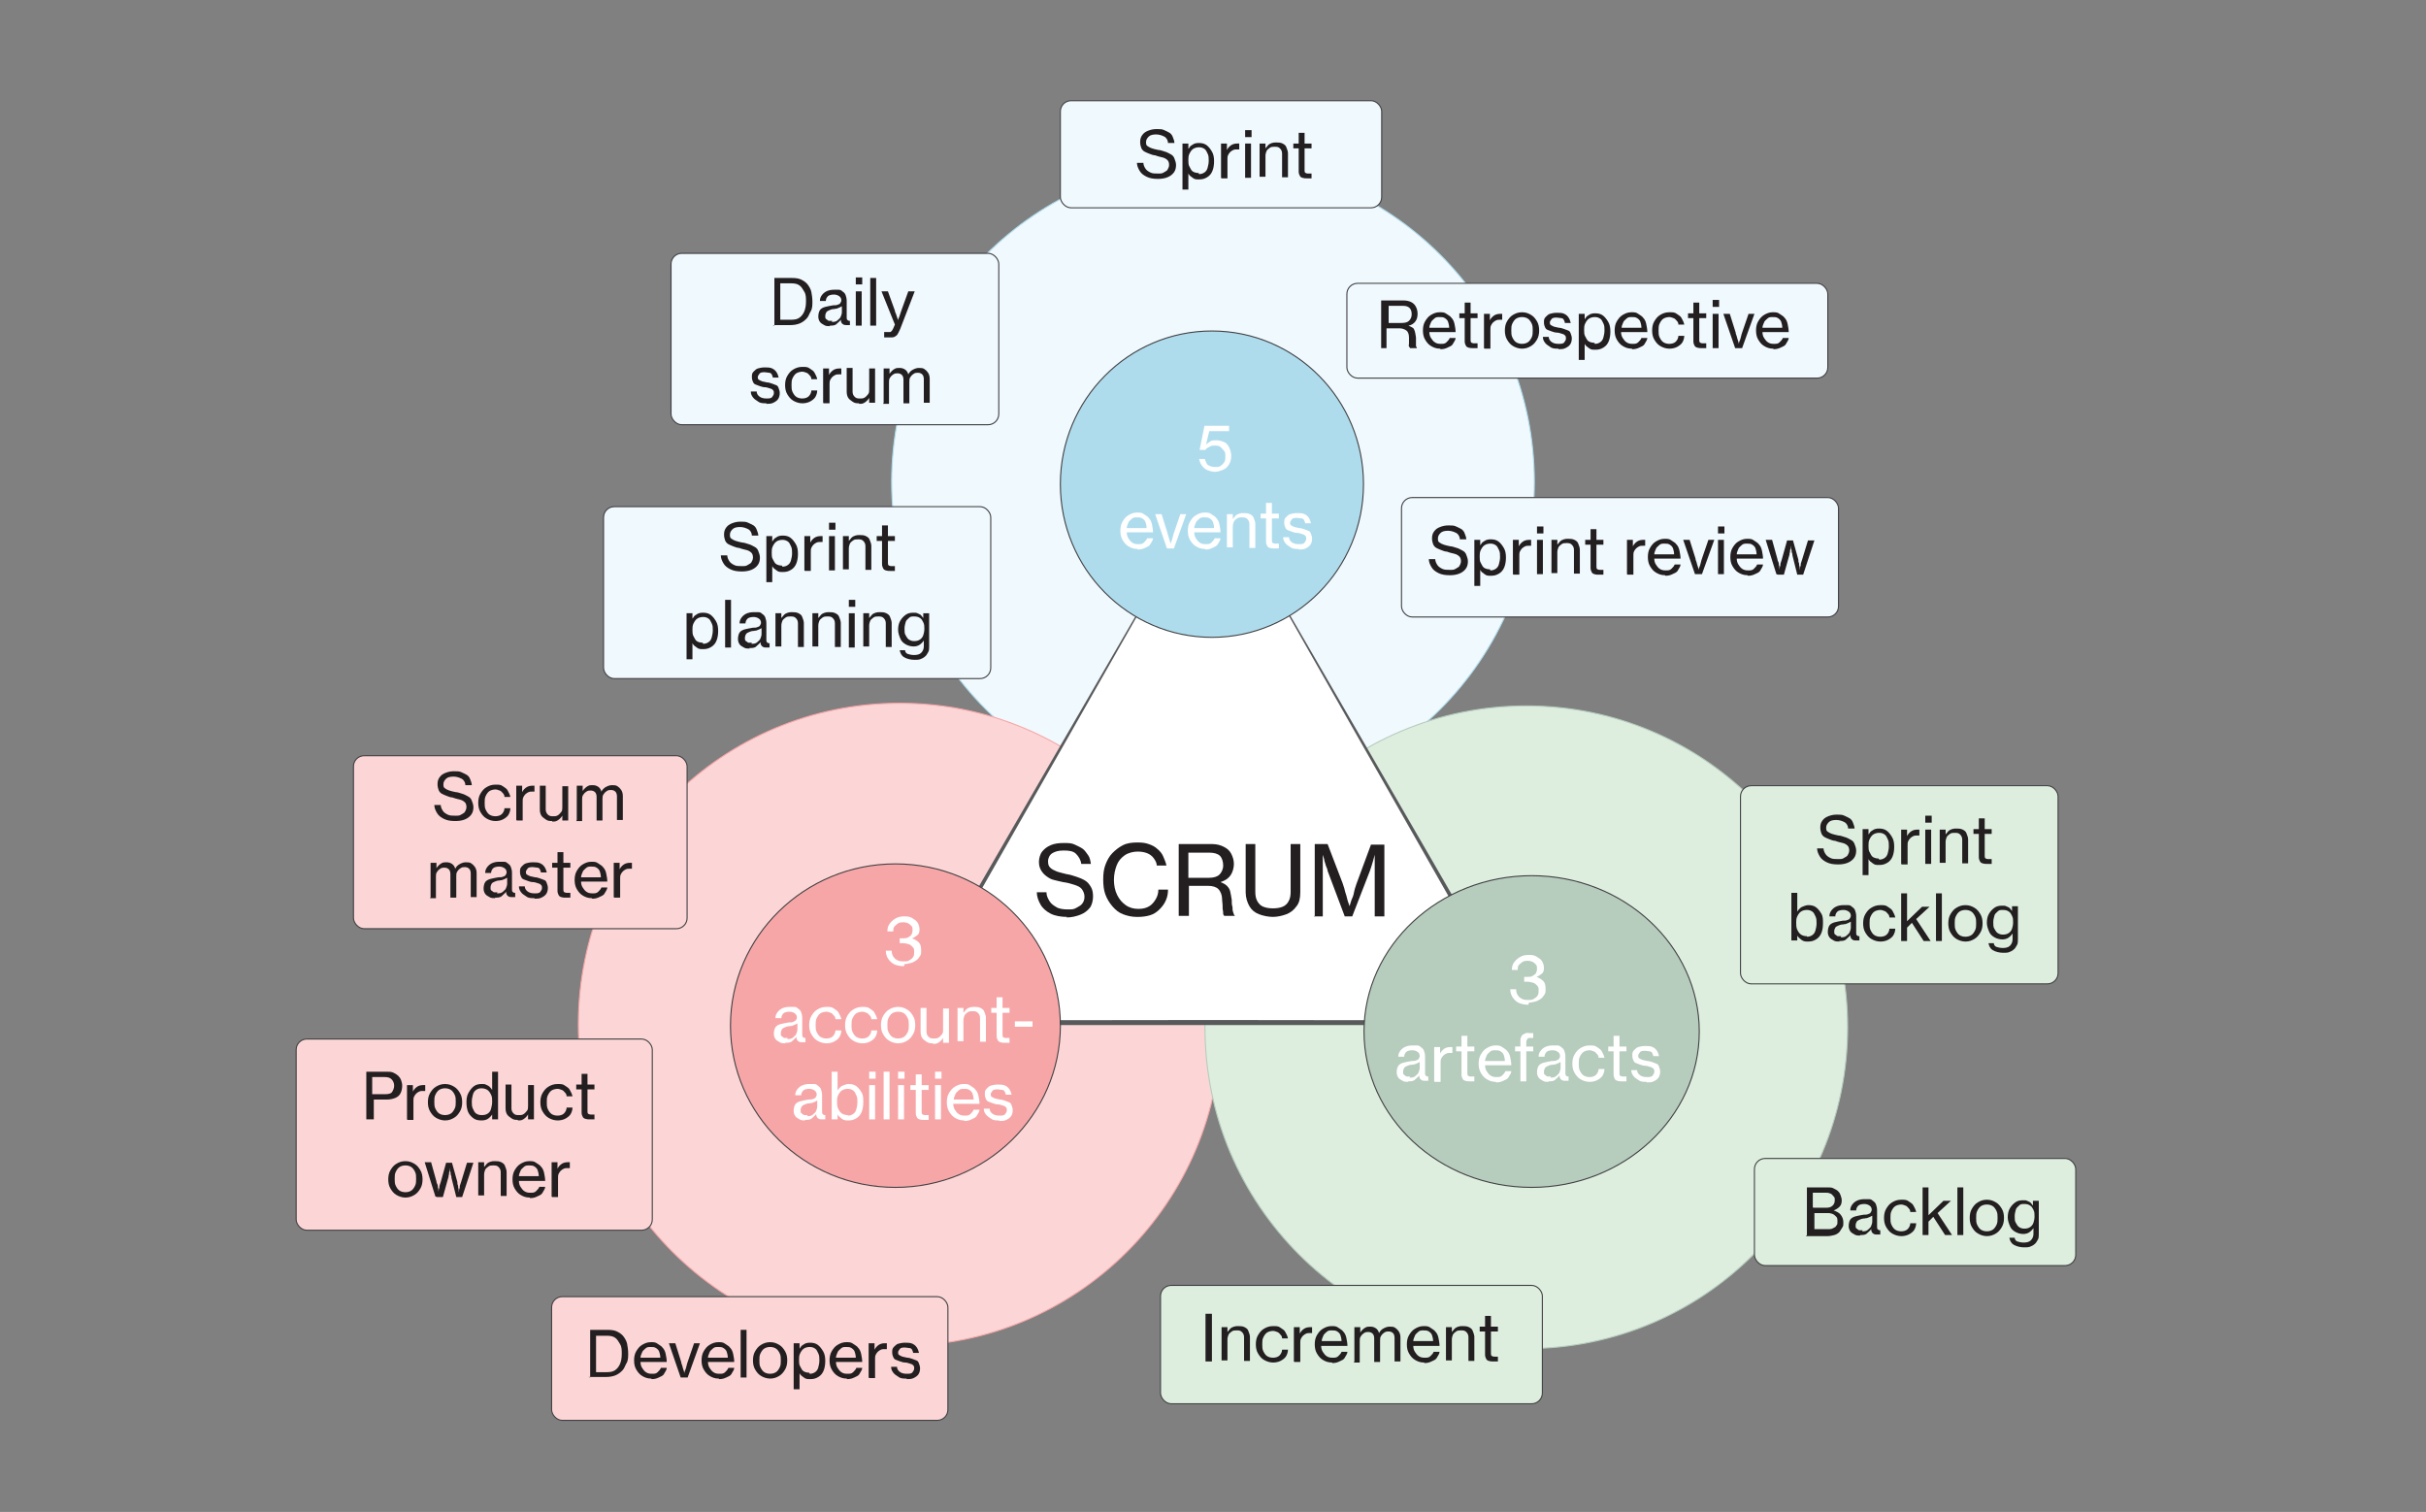 <?xml version="1.0" encoding="UTF-8"?>
<svg xmlns="http://www.w3.org/2000/svg" version="1.1" viewBox="0 0 453 282.3">
  <rect x="0" y="0" width="453" height="282.3" fill="#808080" stroke="none"/>
  <defs>
    <style>
      .cls-1 {
        stroke: #b6ccbd;
      }

      .cls-1, .cls-2, .cls-3, .cls-4, .cls-5, .cls-6, .cls-7, .cls-8, .cls-9 {
        stroke-miterlimit: 10;
        stroke-width: .2px;
      }

      .cls-1, .cls-3 {
        fill: #ddeedf;
      }

      .cls-10 {
        fill: #58595b;
      }

      .cls-10, .cls-11, .cls-12 {
        stroke-width: 0px;
      }

      .cls-11 {
        fill: #231f20;
      }

      .cls-2 {
        fill: #b6ccbd;
      }

      .cls-2, .cls-3, .cls-4, .cls-6, .cls-7, .cls-9 {
        stroke: #414042;
      }

      .cls-4, .cls-8 {
        fill: #f0f9fe;
      }

      .cls-12 {
        fill: #fff;
      }

      .cls-5 {
        stroke: #f7a6a8;
      }

      .cls-5, .cls-9 {
        fill: #fcd6d6;
      }

      .cls-6 {
        fill: #f7a6a8;
      }

      .cls-7 {
        fill: #aedced;
      }

      .cls-8 {
        stroke: #aedced;
      }
    </style>
  </defs>
  <g id="Shapes">
    <circle id="top_large" data-name="top large" class="cls-8" cx="226.5" cy="90" r="60"/>
    <circle id="left_large" data-name="left large" class="cls-5" cx="168" cy="191.3" r="60"/>
    <circle id="right_large" data-name="right large" class="cls-1" cx="285" cy="191.8" r="60"/>
    <g id="triangle">
      <g>
        <polygon class="cls-12" points="226.5 90 168 191.3 285 191.3 226.5 90"/>
        <path class="cls-10" d="M226.5,90.1c-14.4,25.4-43.4,76.3-57.9,101.6,0,0-.6-1.1-.6-1.1,29.2-.2,87.8-.2,117,0,0,0-.6,1.1-.6,1.1-14.5-25.3-43.5-76.3-57.9-101.6h0ZM226.5,90c0,.1,59,101.6,58.5,101.4,0,0-117,0-117,0-.5.1,58.6-101.3,58.5-101.4h0Z"/>
      </g>
    </g>
    <path id="top_small" data-name="top small" class="cls-7" d="M226.3,119c-15.6,0-28.3-12.8-28.3-28.6s12.7-28.6,28.3-28.6,28.3,12.8,28.3,28.6-12.7,28.6-28.3,28.6Z"/>
    <path id="left_small" data-name="left small" class="cls-6" d="M167.2,221.7c-17,0-30.8-13.6-30.8-30.2s13.8-30.2,30.8-30.2,30.8,13.6,30.8,30.2-13.8,30.2-30.8,30.2Z"/>
    <path id="right_small" data-name="right small" class="cls-2" d="M286,221.7c-17.3,0-31.3-13.1-31.3-29.1s14.1-29.1,31.3-29.1,31.3,13.1,31.3,29.1-14.1,29.1-31.3,29.1Z"/>
    <rect class="cls-9" x="66" y="141.1" width="62.3" height="32.3" rx="2" ry="2"/>
    <g>
      <path class="cls-11" d="M85,153.3c-.8,0-1.5-.1-2.1-.4s-1-.6-1.3-1.1-.5-1-.5-1.5h1.2c0,.4.2.8.4,1.1s.5.5.9.7.8.2,1.4.2.8,0,1.1-.2.6-.3.7-.5.3-.5.3-.9-.1-.7-.3-.9-.5-.4-.9-.5-.9-.2-1.4-.4c-.4,0-.8-.2-1.1-.3s-.7-.3-.9-.4-.5-.4-.6-.7-.2-.6-.2-1.1.1-.9.4-1.3.6-.6,1.1-.8,1-.3,1.6-.3,1,0,1.4.2.7.3,1,.5.5.5.6.8.3.7.3,1.1h-1.2c0-.5-.3-1-.7-1.2s-.9-.4-1.5-.4-1.1.1-1.4.4-.5.6-.5,1,0,.6.3.8.5.3.8.4.7.2,1.2.3c.4,0,.8.2,1.2.3s.7.3,1.1.5.6.5.7.8.3.7.3,1.2-.1,1-.4,1.4-.7.7-1.2.9-1.1.3-1.7.3Z"/>
      <path class="cls-11" d="M92.5,153.3c-.6,0-1.2-.2-1.7-.5s-.8-.7-1.1-1.2-.4-1.1-.4-1.7.1-1.2.4-1.7.6-.9,1.1-1.2,1-.5,1.7-.5,1,0,1.4.3.7.4.9.8.4.7.5,1.2h-1.1c0-.3-.1-.5-.3-.7s-.3-.4-.6-.5-.5-.2-.8-.2-.8.1-1.1.3-.5.5-.7.9-.2.8-.2,1.3,0,.9.2,1.3.4.7.7.9.7.3,1.1.3.9-.1,1.2-.4.5-.7.5-1.1h1.1c0,.5-.2,1-.4,1.3s-.6.6-1,.8-.9.3-1.4.3Z"/>
      <path class="cls-11" d="M96.4,153.1v-6.4h1.1v1.2h0c.2-.4.5-.7.8-.9s.7-.3,1.1-.3.2,0,.2,0,.1,0,.2,0v1.1h0c0,0-.1,0-.2,0s-.1,0-.2,0c-.2,0-.5,0-.7.1s-.4.2-.6.4-.3.4-.4.6-.1.5-.1.8v3.5h-1.1Z"/>
      <path class="cls-11" d="M103.1,153.3c-.4,0-.8,0-1.2-.3s-.6-.4-.8-.7-.3-.7-.3-1.2v-4.4h1.1v4.4c0,.4.1.7.4,1s.6.3,1,.3.6,0,.9-.2.4-.4.6-.6.2-.6.2-.9v-3.9h1.1v6.4h-1.1v-.9h0c-.1.2-.3.4-.5.6s-.4.3-.6.4-.5.1-.8.1Z"/>
      <path class="cls-11" d="M107.7,153.1v-6.4h1.1v1h0c.1-.2.3-.4.5-.6s.4-.3.6-.4.5-.1.8-.1c.4,0,.7.1,1,.3s.5.5.6.9h0c.2-.4.5-.7.9-.9s.7-.3,1.1-.3.7,0,1,.2.5.4.7.7.3.7.3,1.1v4.5h-1.1v-4.4c0-.4-.1-.7-.3-.9s-.5-.3-.8-.3-.5,0-.8.2-.4.3-.6.6-.2.5-.2.9v4h-1.1v-4.4c0-.4-.1-.7-.3-.9s-.5-.3-.8-.3-.5,0-.8.2-.4.3-.6.6-.2.5-.2.9v4h-1.1Z"/>
      <path class="cls-11" d="M80.4,167.5v-6.4h1.1v1h0c.1-.2.3-.4.5-.6s.4-.3.6-.4.5-.1.8-.1c.4,0,.7.1,1,.3s.5.5.6.9h0c.2-.4.5-.7.9-.9s.7-.3,1.1-.3.7,0,1,.2.5.4.7.7.3.7.3,1.1v4.5h-1.1v-4.4c0-.4-.1-.7-.3-.9s-.5-.3-.8-.3-.5,0-.8.2-.4.3-.6.6-.2.5-.2.9v4h-1.1v-4.4c0-.4-.1-.7-.3-.9s-.5-.3-.8-.3-.5,0-.8.2-.4.3-.6.6-.2.5-.2.9v4h-1.1Z"/>
      <path class="cls-11" d="M92.5,167.7c-.4,0-.8,0-1.1-.2s-.6-.3-.8-.6-.3-.6-.3-1,.1-.9.3-1.2.6-.5,1-.6.9-.2,1.5-.3c.3,0,.6,0,.8-.1s.4-.1.5-.3.2-.3.2-.5c0-.3-.1-.6-.4-.8s-.6-.3-1-.3-.9.1-1.1.3-.4.5-.4.9h-1.1c0-.4.1-.7.3-1s.5-.6.9-.8.9-.3,1.4-.3.6,0,.9,0,.5.1.7.3c.3.2.5.4.6.7s.2.6.2,1.1v3c0,.2,0,.4.1.5s.2.2.4.2,0,0,.1,0,0,0,0,0h0v.8c0,0-.2,0-.3,0s-.2,0-.3,0c-.2,0-.4,0-.6-.1s-.3-.2-.4-.4-.1-.5-.1-.8h0c0,0,0,.3,0,.3h0c-.2.3-.5.5-.8.8s-.8.3-1.3.3ZM92.8,166.8c.4,0,.8,0,1.1-.3s.5-.4.6-.7.2-.5.2-.8v-1.1c-.1,0-.2.1-.4.2s-.3.1-.5.2-.3,0-.5.1c-.4,0-.7.1-.9.2s-.5.2-.6.4-.2.4-.2.7,0,.5.2.6.3.3.5.3.4,0,.6,0Z"/>
      <path class="cls-11" d="M99.8,167.7c-.6,0-1.1,0-1.5-.3s-.7-.4-1-.8-.4-.7-.4-1.1h1.1c0,.5.3.8.6,1s.7.3,1.2.3.9,0,1.1-.3.3-.4.3-.7,0-.4-.2-.6-.3-.2-.6-.3-.6-.2-.9-.2c-.3,0-.6-.1-.9-.2s-.5-.2-.8-.3-.4-.3-.5-.5-.2-.5-.2-.9,0-.7.3-1,.5-.5.8-.6.8-.2,1.3-.2,1,0,1.4.2.6.4.8.7.3.6.4,1h-1.1c0-.2-.1-.4-.2-.6s-.3-.3-.5-.3-.5-.1-.8-.1c-.4,0-.8,0-1,.3s-.3.4-.3.6,0,.4.2.5.3.2.6.3.6.1.9.2c.3,0,.6.1.9.2s.5.2.8.3.4.3.5.6.2.5.2.9-.1.8-.3,1.1-.5.5-.9.7-.8.2-1.3.2Z"/>
      <path class="cls-11" d="M105.6,167.6c-.3,0-.5,0-.8-.1s-.4-.2-.5-.4-.2-.4-.2-.8v-4.3h-1v-.9h1v-2h1.1v2h1.3v.9h-1.3v4.1c0,.2,0,.4.2.5s.3.1.5.1.2,0,.3,0,.2,0,.3,0h0v.9c-.1,0-.3,0-.5,0s-.3,0-.5,0Z"/>
      <path class="cls-11" d="M110.5,167.7c-.7,0-1.2-.2-1.7-.5s-.8-.7-1.1-1.2-.4-1.1-.4-1.7.1-1.2.4-1.7.6-.9,1.1-1.2,1-.5,1.6-.5.9,0,1.3.3.7.4.9.7c.3.3.5.7.6,1.2s.2,1,.2,1.5h-4.9c0,.4.1.8.3,1.1s.4.6.7.8.6.3,1.1.3.8,0,1.1-.3.5-.5.6-.8h1.1c0,.4-.3.7-.5,1.1s-.6.5-1,.7-.8.3-1.3.3ZM108.5,163.8h3.7c0-.4-.1-.8-.2-1.1s-.3-.5-.6-.7-.6-.2-1-.2-.7,0-1,.3-.5.4-.6.7-.3.6-.3,1Z"/>
      <path class="cls-11" d="M114.6,167.5v-6.4h1.1v1.2h0c.2-.4.5-.7.8-.9s.7-.3,1.1-.3.2,0,.2,0,.1,0,.2,0v1.1h0c0,0-.1,0-.2,0s-.1,0-.2,0c-.2,0-.5,0-.7.1s-.4.2-.6.4-.3.4-.4.6-.1.5-.1.8v3.5h-1.1Z"/>
    </g>
    <rect class="cls-9" x="55.3" y="194" width="66.5" height="35.7" rx="2" ry="2"/>
    <g>
      <path class="cls-11" d="M68.4,209v-8.9h3.8c.5,0,.9,0,1.3.2s.7.4.9.6c.2.2.4.5.5.8s.2.6.2,1c0,.5-.1,1-.3,1.4s-.5.7-1,.9-1,.3-1.6.3h-2.4v3.7h-1.2ZM69.6,204.3h2.3c.6,0,1.1-.1,1.3-.4s.4-.7.4-1.2-.2-.9-.5-1.2-.7-.4-1.3-.4h-2.3v3.2Z"/>
      <path class="cls-11" d="M76,209v-6.4h1.1v1.2h0c.2-.4.5-.7.8-.9s.7-.3,1.1-.3.2,0,.2,0,.1,0,.2,0v1.1h0c0,0-.1,0-.2,0s-.1,0-.2,0c-.2,0-.5,0-.7.1s-.4.2-.6.4-.3.4-.4.6-.1.5-.1.8v3.5h-1.1Z"/>
      <path class="cls-11" d="M83.1,209.2c-.6,0-1.2-.2-1.7-.5s-.8-.7-1.1-1.2-.4-1.1-.4-1.7.1-1.2.4-1.7.6-.9,1.1-1.2,1-.5,1.7-.5,1.2.2,1.7.5.8.7,1.1,1.2.4,1.1.4,1.7-.1,1.2-.4,1.7-.6.9-1.1,1.2-1,.5-1.7.5ZM83.1,208.2c.4,0,.8-.1,1.1-.3s.5-.5.7-.9.2-.8.2-1.3,0-.9-.2-1.3-.4-.7-.7-.9-.7-.3-1.1-.3-.8.1-1.1.3-.5.5-.7.9-.2.8-.2,1.3,0,.9.2,1.3.4.7.7.9.7.3,1.1.3Z"/>
      <path class="cls-11" d="M89.9,209.2c-.6,0-1.1-.1-1.5-.4s-.8-.7-1-1.2-.3-1.1-.3-1.8.1-1.3.4-1.8.6-.9,1-1.2.9-.4,1.4-.4.6,0,.8.1.5.2.7.4.4.4.5.6h0c0-.1,0-.3,0-.5s0-.4,0-.6v-2.3h1.1v8.9h-1.1v-.9h0c-.2.3-.5.6-.8.8s-.7.3-1.2.3ZM90,208.2c.5,0,.8-.1,1.1-.3s.5-.5.6-.9.2-.8.2-1.3,0-.9-.2-1.3-.4-.7-.7-.9-.7-.3-1.1-.3-.7.1-1,.3-.5.5-.6.9-.2.8-.2,1.3,0,.9.2,1.3.3.7.6.9.6.3,1,.3Z"/>
      <path class="cls-11" d="M96.7,209.1c-.4,0-.8,0-1.2-.3s-.6-.4-.8-.7-.3-.7-.3-1.2v-4.4h1.1v4.4c0,.4.1.7.4,1s.6.3,1,.3.6,0,.9-.2.4-.4.6-.6.2-.6.2-.9v-3.9h1.1v6.4h-1.1v-.9h0c-.1.2-.3.4-.5.6s-.4.3-.6.4-.5.1-.8.1Z"/>
      <path class="cls-11" d="M104.1,209.2c-.6,0-1.2-.2-1.7-.5s-.8-.7-1.1-1.2-.4-1.1-.4-1.7.1-1.2.4-1.7.6-.9,1.1-1.2,1-.5,1.7-.5,1,0,1.4.3.7.4.9.8.4.7.5,1.2h-1.1c0-.3-.1-.5-.3-.7s-.3-.4-.6-.5-.5-.2-.8-.2-.8.1-1.1.3-.5.5-.7.9-.2.8-.2,1.3,0,.9.2,1.3.4.7.7.9.7.3,1.1.3.9-.1,1.2-.4.5-.7.5-1.1h1.1c0,.5-.2,1-.4,1.3s-.6.6-1,.8-.9.3-1.4.3Z"/>
      <path class="cls-11" d="M110.1,209c-.3,0-.5,0-.8-.1s-.4-.2-.5-.4-.2-.4-.2-.8v-4.3h-1v-.9h1v-2h1.1v2h1.3v.9h-1.3v4.1c0,.2,0,.4.2.5s.3.1.5.1.2,0,.3,0,.2,0,.3,0h0v.9c-.1,0-.3,0-.5,0s-.3,0-.5,0Z"/>
      <path class="cls-11" d="M75.7,223.6c-.6,0-1.2-.2-1.7-.5s-.8-.7-1.1-1.2-.4-1.1-.4-1.7.1-1.2.4-1.7.6-.9,1.1-1.2,1-.5,1.7-.5,1.2.2,1.7.5.8.7,1.1,1.2.4,1.1.4,1.7-.1,1.2-.4,1.7-.6.9-1.1,1.2-1,.5-1.7.5ZM75.7,222.6c.4,0,.8-.1,1.1-.3s.5-.5.7-.9.2-.8.2-1.3,0-.9-.2-1.3-.4-.7-.7-.9-.7-.3-1.1-.3-.8.1-1.1.3-.5.5-.7.9-.2.8-.2,1.3,0,.9.2,1.3.4.7.7.9.7.3,1.1.3Z"/>
      <path class="cls-11" d="M81.3,223.4l-2-6.4h1.2l1,3.6c0,.2.1.4.2.6s0,.4.1.6,0,.4.1.7h0c0-.2,0-.4.1-.6s0-.4.1-.6.1-.4.2-.6l1-3.6h1.1l1,3.6c0,.2,0,.4.1.6s0,.4.1.6,0,.4.1.7h0c0-.2,0-.5.1-.7s0-.4.1-.6.1-.4.2-.6l1.1-3.6h1.2l-2.1,6.4h-1.1l-.9-3.6c0-.2,0-.3-.1-.5s0-.4-.1-.6,0-.4-.1-.7h0c0,.3,0,.5-.1.7s0,.4-.1.6,0,.4-.1.5l-1,3.6h-1.1Z"/>
      <path class="cls-11" d="M89.3,223.4v-6.4h1.1v.9h0c.2-.2.3-.4.5-.6s.4-.3.7-.4.5-.1.8-.1c.4,0,.8,0,1.2.2s.6.4.7.7.3.7.3,1.1v4.5h-1.1v-4.4c0-.4-.1-.7-.4-1s-.6-.3-1-.3-.6,0-.9.2-.5.4-.6.6-.2.6-.2.9v3.9h-1.1Z"/>
      <path class="cls-11" d="M98.9,223.6c-.7,0-1.2-.2-1.7-.5s-.8-.7-1.1-1.2-.4-1.1-.4-1.7.1-1.2.4-1.7.6-.9,1.1-1.2,1-.5,1.6-.5.9,0,1.3.3.7.4.9.7c.3.3.5.7.6,1.2s.2,1,.2,1.5h-4.9c0,.4.1.8.3,1.1s.4.6.7.8.6.3,1.1.3.8,0,1.1-.3.5-.5.6-.8h1.1c0,.4-.3.7-.5,1.1s-.6.5-1,.7-.8.3-1.3.3ZM96.9,219.6h3.7c0-.4-.1-.8-.2-1.1s-.3-.5-.6-.7-.6-.2-1-.2-.7,0-1,.3-.5.4-.6.7-.3.6-.3,1Z"/>
      <path class="cls-11" d="M103,223.4v-6.4h1.1v1.2h0c.2-.4.5-.7.8-.9s.7-.3,1.1-.3.2,0,.2,0,.1,0,.2,0v1.1h0c0,0-.1,0-.2,0s-.1,0-.2,0c-.2,0-.5,0-.7.1s-.4.2-.6.4-.3.4-.4.6-.1.5-.1.8v3.5h-1.1Z"/>
    </g>
    <rect class="cls-9" x="103" y="242.1" width="74" height="23.1" rx="2" ry="2"/>
    <g>
      <path class="cls-11" d="M110.2,257.2v-8.9h3.3c.7,0,1.3.1,1.7.3s.9.5,1.2.9.6.9.7,1.4.2,1.2.2,1.8,0,1.3-.3,1.8-.4,1-.8,1.4-.8.7-1.3.9-1.1.3-1.8.3h-3.2ZM111.4,256.2h1.9c.7,0,1.2-.1,1.6-.4s.7-.7.9-1.2.3-1.1.3-1.8,0-1.3-.3-1.8-.5-.9-.9-1.2-.9-.4-1.6-.4h-2v6.8Z"/>
      <path class="cls-11" d="M121.6,257.4c-.7,0-1.2-.2-1.7-.5s-.8-.7-1.1-1.2-.4-1.1-.4-1.7.1-1.2.4-1.7.6-.9,1.1-1.2,1-.5,1.6-.5.9,0,1.3.3.7.4.9.7c.3.3.5.7.6,1.2s.2,1,.2,1.5h-4.9c0,.4.1.8.3,1.1s.4.6.7.8.6.3,1.1.3.8,0,1.1-.3.5-.5.6-.8h1.1c0,.4-.3.7-.5,1.1s-.6.5-1,.7-.8.3-1.3.3ZM119.6,253.5h3.7c0-.4-.1-.8-.2-1.1s-.3-.5-.6-.7-.6-.2-1-.2-.7,0-1,.3-.5.4-.6.7-.3.6-.3,1Z"/>
      <path class="cls-11" d="M127.1,257.2l-2.2-6.4h1.2l1.1,3.5c0,.2.1.4.2.7s.1.5.2.7.1.4.2.7h0c0-.3.1-.5.2-.7s.1-.4.2-.7.1-.5.2-.7l1.2-3.5h1.1l-2.3,6.4h-1.2Z"/>
      <path class="cls-11" d="M134.2,257.4c-.7,0-1.2-.2-1.7-.5s-.8-.7-1.1-1.2-.4-1.1-.4-1.7.1-1.2.4-1.7.6-.9,1.1-1.2,1-.5,1.6-.5.9,0,1.3.3.7.4.9.7c.3.3.5.7.6,1.2s.2,1,.2,1.5h-4.9c0,.4.1.8.3,1.1s.4.6.7.8.6.3,1.1.3.8,0,1.1-.3.5-.5.6-.8h1.1c0,.4-.3.7-.5,1.1s-.6.5-1,.7-.8.3-1.3.3ZM132.2,253.5h3.7c0-.4-.1-.8-.2-1.1s-.3-.5-.6-.7-.6-.2-1-.2-.7,0-1,.3-.5.4-.6.7-.3.6-.3,1Z"/>
      <path class="cls-11" d="M138.3,257.2v-8.9h1.1v8.9h-1.1Z"/>
      <path class="cls-11" d="M143.8,257.4c-.6,0-1.2-.2-1.7-.5s-.8-.7-1.1-1.2-.4-1.1-.4-1.7.1-1.2.4-1.7.6-.9,1.1-1.2,1-.5,1.7-.5,1.2.2,1.7.5.8.7,1.1,1.2.4,1.1.4,1.7-.1,1.2-.4,1.7-.6.9-1.1,1.2-1,.5-1.7.5ZM143.8,256.5c.4,0,.8-.1,1.1-.3s.5-.5.7-.9.2-.8.2-1.3,0-.9-.2-1.3-.4-.7-.7-.9-.7-.3-1.1-.3-.8.1-1.1.3-.5.5-.7.9-.2.8-.2,1.3,0,.9.2,1.3.4.7.7.9.7.3,1.1.3Z"/>
      <path class="cls-11" d="M148.2,259.4v-8.6h1.1v1h0c.2-.2.3-.5.5-.6s.4-.3.7-.4.5-.1.8-.1c.5,0,1,.1,1.4.4s.7.7,1,1.2.4,1.1.4,1.8-.1,1.3-.3,1.8-.5.9-1,1.2-.9.4-1.5.4-.8,0-1.2-.3-.6-.4-.8-.8h0c0,.1,0,.3,0,.4s0,.4,0,.6v2h-1.1ZM151.2,256.5c.4,0,.7-.1,1-.3s.5-.5.6-.9.2-.8.2-1.3,0-.9-.2-1.3-.3-.7-.6-.9-.6-.3-1-.3-.8.1-1.1.3-.5.5-.7.9-.2.8-.2,1.2,0,.9.2,1.2.3.7.6.9.7.3,1.1.3Z"/>
      <path class="cls-11" d="M158.1,257.4c-.7,0-1.2-.2-1.7-.5s-.8-.7-1.1-1.2-.4-1.1-.4-1.7.1-1.2.4-1.7.6-.9,1.1-1.2,1-.5,1.6-.5.9,0,1.3.3.7.4.9.7c.3.3.5.7.6,1.2s.2,1,.2,1.5h-4.9c0,.4.1.8.3,1.1s.4.6.7.8.6.3,1.1.3.8,0,1.1-.3.5-.5.6-.8h1.1c0,.4-.3.7-.5,1.1s-.6.5-1,.7-.8.3-1.3.3ZM156.1,253.5h3.7c0-.4-.1-.8-.2-1.1s-.3-.5-.6-.7-.6-.2-1-.2-.7,0-1,.3-.5.4-.6.7-.3.6-.3,1Z"/>
      <path class="cls-11" d="M162.2,257.2v-6.4h1.1v1.2h0c.2-.4.5-.7.8-.9s.7-.3,1.1-.3.2,0,.2,0,.1,0,.2,0v1.1h0c0,0-.1,0-.2,0s-.1,0-.2,0c-.2,0-.5,0-.7.1s-.4.2-.6.4-.3.4-.4.6-.1.5-.1.8v3.5h-1.1Z"/>
      <path class="cls-11" d="M169.3,257.4c-.6,0-1.1,0-1.5-.3s-.7-.4-1-.8-.4-.7-.4-1.1h1.1c0,.5.3.8.6,1s.7.3,1.2.3.9,0,1.1-.3.3-.4.3-.7,0-.4-.2-.6-.3-.2-.6-.3-.6-.2-.9-.2c-.3,0-.6-.1-.9-.2s-.5-.2-.8-.3-.4-.3-.5-.5-.2-.5-.2-.9,0-.7.3-1,.5-.5.8-.6.8-.2,1.3-.2,1,0,1.4.2.6.4.8.7.3.6.4,1h-1.1c0-.2-.1-.4-.2-.6s-.3-.3-.5-.3-.5-.1-.8-.1c-.4,0-.8,0-1,.3s-.3.4-.3.6,0,.4.2.5.3.2.6.3.6.1.9.2c.3,0,.6.1.9.2s.5.2.8.3.4.3.5.6.2.5.2.9-.1.8-.3,1.1-.5.5-.9.7-.8.2-1.3.2Z"/>
    </g>
    <rect class="cls-4" x="198" y="18.8" width="60" height="20" rx="2" ry="2"/>
    <g>
      <path class="cls-11" d="M216.2,33.4c-.8,0-1.5-.1-2.1-.4s-1-.6-1.3-1.1-.5-1-.5-1.5h1.2c0,.4.2.8.4,1.1s.5.5.9.7.8.2,1.4.2.8,0,1.1-.2.6-.3.7-.5.3-.5.3-.9-.1-.7-.3-.9-.5-.4-.9-.5-.9-.2-1.4-.4c-.4,0-.8-.2-1.1-.3s-.7-.3-.9-.4-.5-.4-.6-.7-.2-.6-.2-1.1.1-.9.4-1.3.6-.6,1.1-.8,1-.3,1.6-.3,1,0,1.4.2.7.3,1,.5.5.5.6.8.3.7.3,1.1h-1.2c0-.5-.3-1-.7-1.2s-.9-.4-1.5-.4-1.1.1-1.4.4-.5.6-.5,1,0,.6.3.8.5.3.8.4.7.2,1.2.3c.4,0,.8.2,1.2.3s.7.3,1.1.5.6.5.7.8.3.7.3,1.2-.1,1-.4,1.4-.7.7-1.2.9-1.1.3-1.7.3Z"/>
      <path class="cls-11" d="M220.8,35.4v-8.6h1.1v1h0c.2-.2.3-.5.5-.6s.4-.3.7-.4.5-.1.8-.1c.5,0,1,.1,1.4.4s.7.7,1,1.2.4,1.1.4,1.8-.1,1.3-.3,1.8-.5.9-1,1.2-.9.4-1.5.4-.8,0-1.2-.3-.6-.4-.8-.8h0c0,.1,0,.3,0,.4s0,.4,0,.6v2h-1.1ZM223.9,32.5c.4,0,.7-.1,1-.3s.5-.5.6-.9.2-.8.2-1.3,0-.9-.2-1.3-.3-.7-.6-.9-.6-.3-1-.3-.8.1-1.1.3-.5.5-.7.9-.2.8-.2,1.2,0,.9.2,1.2.3.7.6.9.7.3,1.1.3Z"/>
      <path class="cls-11" d="M228,33.2v-6.4h1.1v1.2h0c.2-.4.5-.7.8-.9s.7-.3,1.1-.3.2,0,.2,0,.1,0,.2,0v1.1h0c0,0-.1,0-.2,0s-.1,0-.2,0c-.2,0-.5,0-.7.1s-.4.2-.6.4-.3.4-.4.6-.1.5-.1.8v3.5h-1.1Z"/>
      <path class="cls-11" d="M232.5,25.6v-1.3h1.2v1.3h-1.2ZM232.5,33.2v-6.4h1.1v6.4h-1.1Z"/>
      <path class="cls-11" d="M235.2,33.2v-6.4h1.1v.9h0c.2-.2.3-.4.5-.6s.4-.3.7-.4.5-.1.8-.1c.4,0,.8,0,1.2.2s.6.4.7.7.3.7.3,1.1v4.5h-1.1v-4.4c0-.4-.1-.7-.4-1s-.6-.3-1-.3-.6,0-.9.2-.5.4-.6.6-.2.6-.2.9v3.9h-1.1Z"/>
      <path class="cls-11" d="M244,33.3c-.3,0-.5,0-.8-.1s-.4-.2-.5-.4-.2-.4-.2-.8v-4.3h-1v-.9h1v-2h1.1v2h1.3v.9h-1.3v4.1c0,.2,0,.4.2.5s.3.1.5.1.2,0,.3,0,.2,0,.3,0h0v.9c-.1,0-.3,0-.5,0s-.3,0-.5,0Z"/>
    </g>
    <rect class="cls-4" x="125.3" y="47.3" width="61.2" height="32" rx="2" ry="2"/>
    <g>
      <path class="cls-11" d="M144.6,60.8v-8.9h3.3c.7,0,1.3.1,1.7.3s.9.5,1.2.9.6.9.7,1.4.2,1.2.2,1.8,0,1.3-.3,1.8-.4,1-.8,1.4-.8.7-1.3.9-1.1.3-1.8.3h-3.2ZM145.8,59.7h1.9c.7,0,1.2-.1,1.6-.4s.7-.7.9-1.2.3-1.1.3-1.8,0-1.3-.3-1.8-.5-.9-.9-1.2-.9-.4-1.6-.4h-2v6.8Z"/>
      <path class="cls-11" d="M155,60.9c-.4,0-.8,0-1.1-.2s-.6-.3-.8-.6-.3-.6-.3-1,.1-.9.3-1.2.6-.5,1-.6.9-.2,1.5-.3c.3,0,.6,0,.8-.1s.4-.1.5-.3.2-.3.2-.5c0-.3-.1-.6-.4-.8s-.6-.3-1-.3-.9.1-1.1.3-.4.5-.4.9h-1.1c0-.4.1-.7.3-1s.5-.6.9-.8.9-.3,1.4-.3.6,0,.9,0,.5.1.7.3c.3.2.5.4.6.7s.2.6.2,1.1v3c0,.2,0,.4.1.5s.2.2.4.2,0,0,.1,0,0,0,0,0h0v.8c0,0-.2,0-.3,0s-.2,0-.3,0c-.2,0-.4,0-.6-.1s-.3-.2-.4-.4-.1-.5-.1-.8h0c0,0,0,.3,0,.3h0c-.2.3-.5.5-.8.8s-.8.3-1.3.3ZM155.3,60.1c.4,0,.8,0,1.1-.3s.5-.4.6-.7.2-.5.2-.8v-1.1c-.1,0-.2.1-.4.2s-.3.1-.5.2-.3,0-.5.1c-.4,0-.7.1-.9.2s-.5.2-.6.4-.2.4-.2.7,0,.5.2.6.3.3.5.3.4,0,.6,0Z"/>
      <path class="cls-11" d="M159.8,53.1v-1.3h1.2v1.3h-1.2ZM159.8,60.8v-6.4h1.1v6.4h-1.1Z"/>
      <path class="cls-11" d="M162.5,60.8v-8.9h1.1v8.9h-1.1Z"/>
      <path class="cls-11" d="M166,63c-.1,0-.2,0-.4,0s-.2,0-.3,0-.2,0-.2,0v-1h0c0,0,.2,0,.3,0s.3,0,.4,0,.3,0,.4,0,.2-.1.3-.2.2-.3.3-.5l.3-.7-2.5-6.2h1.2l1.3,3.6c0,.2.1.4.2.6s.1.4.2.6.1.4.2.6h0c0-.2.1-.4.2-.6s.1-.4.2-.6.1-.4.2-.6l1.3-3.6h1.2l-2.7,7c-.2.5-.4.8-.5,1s-.4.4-.6.5-.5.1-.7.1Z"/>
      <path class="cls-11" d="M143.1,75.3c-.6,0-1.1,0-1.5-.3s-.7-.4-1-.8-.4-.7-.4-1.1h1.1c0,.5.3.8.6,1s.7.3,1.2.3.9,0,1.1-.3.3-.4.3-.7,0-.4-.2-.6-.3-.2-.6-.3-.6-.2-.9-.2c-.3,0-.6-.1-.9-.2s-.5-.2-.8-.3-.4-.3-.5-.5-.2-.5-.2-.9,0-.7.3-1,.5-.5.8-.6.8-.2,1.3-.2,1,0,1.4.2.6.4.8.7.3.6.4,1h-1.1c0-.2-.1-.4-.2-.6s-.3-.3-.5-.3-.5-.1-.8-.1c-.4,0-.8,0-1,.3s-.3.4-.3.6,0,.4.2.5.3.2.6.3.6.1.9.2c.3,0,.6.1.9.2s.5.2.8.3.4.3.5.6.2.5.2.9-.1.8-.3,1.1-.5.5-.9.7-.8.2-1.3.2Z"/>
      <path class="cls-11" d="M149.8,75.3c-.6,0-1.2-.2-1.7-.5s-.8-.7-1.1-1.2-.4-1.1-.4-1.7.1-1.2.4-1.7.6-.9,1.1-1.2,1-.5,1.7-.5,1,0,1.4.3.7.4.9.8.4.7.5,1.2h-1.1c0-.3-.1-.5-.3-.7s-.3-.4-.6-.5-.5-.2-.8-.2-.8.1-1.1.3-.5.5-.7.9-.2.8-.2,1.3,0,.9.2,1.3.4.7.7.9.7.3,1.1.3.9-.1,1.2-.4.5-.7.5-1.1h1.1c0,.5-.2,1-.4,1.3s-.6.6-1,.8-.9.3-1.4.3Z"/>
      <path class="cls-11" d="M153.7,75.2v-6.4h1.1v1.2h0c.2-.4.5-.7.8-.9s.7-.3,1.1-.3.2,0,.2,0,.1,0,.2,0v1.1h0c0,0-.1,0-.2,0s-.1,0-.2,0c-.2,0-.5,0-.7.1s-.4.2-.6.4-.3.4-.4.6-.1.5-.1.8v3.5h-1.1Z"/>
      <path class="cls-11" d="M160.4,75.3c-.4,0-.8,0-1.2-.3s-.6-.4-.8-.7-.3-.7-.3-1.2v-4.4h1.1v4.4c0,.4.1.7.4,1s.6.3,1,.3.6,0,.9-.2.4-.4.6-.6.2-.6.2-.9v-3.9h1.1v6.4h-1.1v-.9h0c-.1.2-.3.4-.5.6s-.4.3-.6.4-.5.1-.8.1Z"/>
      <path class="cls-11" d="M165,75.2v-6.4h1.1v1h0c.1-.2.3-.4.5-.6s.4-.3.6-.4.5-.1.8-.1c.4,0,.7.1,1,.3s.5.5.6.9h0c.2-.4.5-.7.9-.9s.7-.3,1.1-.3.7,0,1,.2.5.4.7.7.3.7.3,1.1v4.5h-1.1v-4.4c0-.4-.1-.7-.3-.9s-.5-.3-.8-.3-.5,0-.8.2-.4.3-.6.6-.2.5-.2.9v4h-1.1v-4.4c0-.4-.1-.7-.3-.9s-.5-.3-.8-.3-.5,0-.8.2-.4.3-.6.6-.2.5-.2.9v4h-1.1Z"/>
    </g>
    <rect class="cls-4" x="112.7" y="94.6" width="72.3" height="32.1" rx="2" ry="2"/>
    <g>
      <path class="cls-11" d="M138.5,106.7c-.8,0-1.5-.1-2.1-.4s-1-.6-1.3-1.1-.5-1-.5-1.5h1.2c0,.4.2.8.4,1.1s.5.5.9.7.8.2,1.4.2.8,0,1.1-.2.6-.3.7-.5.3-.5.3-.9-.1-.7-.3-.9-.5-.4-.9-.5-.9-.2-1.4-.4c-.4,0-.8-.2-1.1-.3s-.7-.3-.9-.4-.5-.4-.6-.7-.2-.6-.2-1.1.1-.9.4-1.3.6-.6,1.1-.8,1-.3,1.6-.3,1,0,1.4.2.7.3,1,.5.5.5.6.8.3.7.3,1.1h-1.2c0-.5-.3-1-.7-1.2s-.9-.4-1.5-.4-1.1.1-1.4.4-.5.6-.5,1,0,.6.3.8.5.3.8.4.7.2,1.2.3c.4,0,.8.2,1.2.3s.7.3,1.1.5.6.5.7.8.3.7.3,1.2-.1,1-.4,1.4-.7.7-1.2.9-1.1.3-1.7.3Z"/>
      <path class="cls-11" d="M143.1,108.7v-8.6h1.1v1h0c.2-.2.3-.5.5-.6s.4-.3.7-.4.5-.1.8-.1c.5,0,1,.1,1.4.4s.7.7,1,1.2.4,1.1.4,1.8-.1,1.3-.3,1.8-.5.9-1,1.2-.9.4-1.5.4-.8,0-1.2-.3-.6-.4-.8-.8h0c0,.1,0,.3,0,.4s0,.4,0,.6v2h-1.1ZM146.1,105.8c.4,0,.7-.1,1-.3s.5-.5.6-.9.2-.8.2-1.3,0-.9-.2-1.3-.3-.7-.6-.9-.6-.3-1-.3-.8.1-1.1.3-.5.5-.7.9-.2.8-.2,1.2,0,.9.2,1.2.3.7.6.9.7.3,1.1.3Z"/>
      <path class="cls-11" d="M150.2,106.5v-6.4h1.1v1.2h0c.2-.4.5-.7.8-.9s.7-.3,1.1-.3.2,0,.2,0,.1,0,.2,0v1.1h0c0,0-.1,0-.2,0s-.1,0-.2,0c-.2,0-.5,0-.7.1s-.4.2-.6.4-.3.4-.4.6-.1.5-.1.8v3.5h-1.1Z"/>
      <path class="cls-11" d="M154.8,98.9v-1.3h1.2v1.3h-1.2ZM154.8,106.5v-6.4h1.1v6.4h-1.1Z"/>
      <path class="cls-11" d="M157.4,106.5v-6.4h1.1v.9h0c.2-.2.3-.4.5-.6s.4-.3.7-.4.5-.1.8-.1c.4,0,.8,0,1.2.2s.6.4.7.7.3.7.3,1.1v4.5h-1.1v-4.4c0-.4-.1-.7-.4-1s-.6-.3-1-.3-.6,0-.9.2-.5.4-.6.6-.2.6-.2.9v3.9h-1.1Z"/>
      <path class="cls-11" d="M166.2,106.6c-.3,0-.5,0-.8-.1s-.4-.2-.5-.4-.2-.4-.2-.8v-4.3h-1v-.9h1v-2h1.1v2h1.3v.9h-1.3v4.1c0,.2,0,.4.2.5s.3.1.5.1.2,0,.3,0,.2,0,.3,0h0v.9c-.1,0-.3,0-.5,0s-.3,0-.5,0Z"/>
      <path class="cls-11" d="M128.2,123.1v-8.6h1.1v1h0c.2-.2.3-.5.5-.6s.4-.3.7-.4.5-.1.8-.1c.5,0,1,.1,1.4.4s.7.7,1,1.2.4,1.1.4,1.8-.1,1.3-.3,1.8-.5.9-1,1.2-.9.4-1.5.4-.8,0-1.2-.3-.6-.4-.8-.8h0c0,.1,0,.3,0,.4s0,.4,0,.6v2h-1.1ZM131.3,120.2c.4,0,.7-.1,1-.3s.5-.5.6-.9.2-.8.2-1.3,0-.9-.2-1.3-.3-.7-.6-.9-.6-.3-1-.3-.8.1-1.1.3-.5.5-.7.9-.2.8-.2,1.2,0,.9.2,1.2.3.7.6.9.7.3,1.1.3Z"/>
      <path class="cls-11" d="M135.4,120.9v-8.9h1.1v8.9h-1.1Z"/>
      <path class="cls-11" d="M140,121.1c-.4,0-.8,0-1.1-.2s-.6-.3-.8-.6-.3-.6-.3-1,.1-.9.3-1.2.6-.5,1-.6.9-.2,1.5-.3c.3,0,.6,0,.8-.1s.4-.1.5-.3.2-.3.2-.5c0-.3-.1-.6-.4-.8s-.6-.3-1-.3-.9.1-1.1.3-.4.5-.4.9h-1.1c0-.4.1-.7.3-1s.5-.6.9-.8.9-.3,1.4-.3.6,0,.9,0,.5.1.7.3c.3.2.5.4.6.7s.2.6.2,1.1v3c0,.2,0,.4.1.5s.2.2.4.2,0,0,.1,0,0,0,0,0h0v.8c0,0-.2,0-.3,0s-.2,0-.3,0c-.2,0-.4,0-.6-.1s-.3-.2-.4-.4-.1-.5-.1-.8h0c0,0,0,.3,0,.3h0c-.2.3-.5.5-.8.8s-.8.3-1.3.3ZM140.3,120.2c.4,0,.8,0,1.1-.3s.5-.4.6-.7.2-.5.2-.8v-1.1c-.1,0-.2.1-.4.2s-.3.1-.5.2-.3,0-.5.1c-.4,0-.7.1-.9.2s-.5.2-.6.4-.2.4-.2.7,0,.5.2.6.3.3.5.3.4,0,.6,0Z"/>
      <path class="cls-11" d="M144.8,120.9v-6.4h1.1v.9h0c.2-.2.3-.4.5-.6s.4-.3.7-.4.5-.1.8-.1c.4,0,.8,0,1.2.2s.6.4.7.7.3.7.3,1.1v4.5h-1.1v-4.4c0-.4-.1-.7-.4-1s-.6-.3-1-.3-.6,0-.9.2-.5.4-.6.6-.2.6-.2.9v3.9h-1.1Z"/>
      <path class="cls-11" d="M151.7,120.9v-6.4h1.1v.9h0c.2-.2.3-.4.5-.6s.4-.3.7-.4.5-.1.8-.1c.4,0,.8,0,1.2.2s.6.4.7.7.3.7.3,1.1v4.5h-1.1v-4.4c0-.4-.1-.7-.4-1s-.6-.3-1-.3-.6,0-.9.2-.5.4-.6.6-.2.6-.2.9v3.9h-1.1Z"/>
      <path class="cls-11" d="M158.5,113.3v-1.3h1.2v1.3h-1.2ZM158.5,120.9v-6.4h1.1v6.4h-1.1Z"/>
      <path class="cls-11" d="M161.2,120.9v-6.4h1.1v.9h0c.2-.2.3-.4.5-.6s.4-.3.7-.4.5-.1.8-.1c.4,0,.8,0,1.2.2s.6.4.7.7.3.7.3,1.1v4.5h-1.1v-4.4c0-.4-.1-.7-.4-1s-.6-.3-1-.3-.6,0-.9.2-.5.4-.6.6-.2.6-.2.9v3.9h-1.1Z"/>
      <path class="cls-11" d="M170.8,123.2c-.8,0-1.5-.2-2-.5s-.7-.8-.8-1.3h1c0,.3.2.6.5.7s.7.2,1.2.2,1-.1,1.3-.4.5-.7.5-1.2v-.2c0-.2,0-.4,0-.5s0-.3,0-.4h0c-.2.3-.5.6-.8.8s-.7.3-1.1.3-1-.1-1.5-.4-.8-.6-1-1.1-.4-1-.4-1.6.1-1.2.4-1.7.6-.8,1-1.1.9-.4,1.4-.4.6,0,.8.1.5.2.6.3.3.3.5.6h0v-.9h1.1v6.2c0,.4,0,.8-.2,1.1s-.3.6-.6.8c-.2.2-.6.4-.9.5s-.7.1-1.2.1ZM170.7,119.7c.5,0,.8-.1,1.1-.3s.5-.5.6-.8.2-.7.2-1.2,0-.8-.2-1.2-.3-.6-.6-.8-.6-.3-1.1-.3-.7,0-1,.3-.5.4-.6.8-.2.7-.2,1.2,0,.9.2,1.2.3.6.6.8.6.3,1,.3Z"/>
    </g>
    <rect class="cls-4" x="251.5" y="52.9" width="89.8" height="17.7" rx="2" ry="2"/>
    <g>
      <path class="cls-11" d="M257.9,65v-8.9h4.2c.5,0,1,.1,1.4.3s.7.5.9.9.3.8.3,1.3-.1,1-.4,1.4-.7.7-1.3.8h0c.3.1.6.3.8.4s.3.4.4.7.1.6.2,1.1c0,.3,0,.6,0,.8s0,.4,0,.6,0,.3.1.4,0,.2.1.2h0c0,0-1.3,0-1.3,0,0,0-.1-.2-.2-.3s0-.3,0-.6,0-.6,0-1.1c0-.6-.2-1.1-.5-1.3s-.7-.4-1.3-.4h-2.4v3.7h-1.2ZM259.1,60.3h2.6c.6,0,1.1-.1,1.4-.4s.5-.7.5-1.2-.1-.9-.4-1.2-.7-.4-1.3-.4h-2.6v3.2Z"/>
      <path class="cls-11" d="M268.9,65.1c-.7,0-1.2-.2-1.7-.5s-.8-.7-1.1-1.2-.4-1.1-.4-1.7.1-1.2.4-1.7.6-.9,1.1-1.2,1-.5,1.6-.5.9,0,1.3.3.7.4.9.7c.3.3.5.7.6,1.2s.2,1,.2,1.5h-4.9c0,.4.1.8.3,1.1s.4.6.7.8.6.3,1.1.3.8,0,1.1-.3.5-.5.6-.8h1.1c0,.4-.3.7-.5,1.1s-.6.5-1,.7-.8.3-1.3.3ZM266.9,61.2h3.7c0-.4-.1-.8-.2-1.1s-.3-.5-.6-.7-.6-.2-1-.2-.7,0-1,.3-.5.4-.6.7-.3.6-.3,1Z"/>
      <path class="cls-11" d="M275,65c-.3,0-.5,0-.8-.1s-.4-.2-.5-.4-.2-.4-.2-.8v-4.3h-1v-.9h1v-2h1.1v2h1.3v.9h-1.3v4.1c0,.2,0,.4.2.5s.3.1.5.1.2,0,.3,0,.2,0,.3,0h0v.9c-.1,0-.3,0-.5,0s-.3,0-.5,0Z"/>
      <path class="cls-11" d="M277.1,65v-6.4h1.1v1.2h0c.2-.4.5-.7.8-.9s.7-.3,1.1-.3.2,0,.2,0,.1,0,.2,0v1.1h0c0,0-.1,0-.2,0s-.1,0-.2,0c-.2,0-.5,0-.7.1s-.4.2-.6.4-.3.4-.4.6-.1.5-.1.8v3.5h-1.1Z"/>
      <path class="cls-11" d="M284.2,65.1c-.6,0-1.2-.2-1.7-.5s-.8-.7-1.1-1.2-.4-1.1-.4-1.7.1-1.2.4-1.7.6-.9,1.1-1.2,1-.5,1.7-.5,1.2.2,1.7.5.8.7,1.1,1.2.4,1.1.4,1.7-.1,1.2-.4,1.7-.6.9-1.1,1.2-1,.5-1.7.5ZM284.2,64.2c.4,0,.8-.1,1.1-.3s.5-.5.7-.9.2-.8.2-1.3,0-.9-.2-1.3-.4-.7-.7-.9-.7-.3-1.1-.3-.8.1-1.1.3-.5.5-.7.9-.2.8-.2,1.3,0,.9.2,1.3.4.7.7.9.7.3,1.1.3Z"/>
      <path class="cls-11" d="M291,65.1c-.6,0-1.1,0-1.5-.3s-.7-.4-1-.8-.4-.7-.4-1.1h1.1c0,.5.3.8.6,1s.7.3,1.2.3.9,0,1.1-.3.3-.4.3-.7,0-.4-.2-.6-.3-.2-.6-.3-.6-.2-.9-.2c-.3,0-.6-.1-.9-.2s-.5-.2-.8-.3-.4-.3-.5-.5-.2-.5-.2-.9,0-.7.3-1,.5-.5.8-.6.8-.2,1.3-.2,1,0,1.4.2.6.4.8.7.3.6.4,1h-1.1c0-.2-.1-.4-.2-.6s-.3-.3-.5-.3-.5-.1-.8-.1c-.4,0-.8,0-1,.3s-.3.4-.3.6,0,.4.2.5.3.2.6.3.6.1.9.2c.3,0,.6.1.9.2s.5.2.8.3.4.3.5.6.2.5.2.9-.1.8-.3,1.1-.5.5-.9.7-.8.2-1.3.2Z"/>
      <path class="cls-11" d="M294.8,67.2v-8.6h1.1v1h0c.2-.2.3-.5.5-.6s.4-.3.7-.4.5-.1.8-.1c.5,0,1,.1,1.4.4s.7.7,1,1.2.4,1.1.4,1.8-.1,1.3-.3,1.8-.5.9-1,1.2-.9.4-1.5.4-.8,0-1.2-.3-.6-.4-.8-.8h0c0,.1,0,.3,0,.4s0,.4,0,.6v2h-1.1ZM297.8,64.2c.4,0,.7-.1,1-.3s.5-.5.6-.9.2-.8.2-1.3,0-.9-.2-1.3-.3-.7-.6-.9-.6-.3-1-.3-.8.1-1.1.3-.5.5-.7.9-.2.8-.2,1.2,0,.9.2,1.2.3.7.6.9.7.3,1.1.3Z"/>
      <path class="cls-11" d="M304.7,65.1c-.7,0-1.2-.2-1.7-.5s-.8-.7-1.1-1.2-.4-1.1-.4-1.7.1-1.2.4-1.7.6-.9,1.1-1.2,1-.5,1.6-.5.9,0,1.3.3.7.4.9.7c.3.3.5.7.6,1.2s.2,1,.2,1.5h-4.9c0,.4.1.8.3,1.1s.4.6.7.8.6.3,1.1.3.8,0,1.1-.3.5-.5.6-.8h1.1c0,.4-.3.7-.5,1.1s-.6.5-1,.7-.8.3-1.3.3ZM302.8,61.2h3.7c0-.4-.1-.8-.2-1.1s-.3-.5-.6-.7-.6-.2-1-.2-.7,0-1,.3-.5.4-.6.7-.3.6-.3,1Z"/>
      <path class="cls-11" d="M311.7,65.1c-.6,0-1.2-.2-1.7-.5s-.8-.7-1.1-1.2-.4-1.1-.4-1.7.1-1.2.4-1.7.6-.9,1.1-1.2,1-.5,1.7-.5,1,0,1.4.3.7.4.9.8.4.7.5,1.2h-1.1c0-.3-.1-.5-.3-.7s-.3-.4-.6-.5-.5-.2-.8-.2-.8.1-1.1.3-.5.5-.7.9-.2.8-.2,1.3,0,.9.2,1.3.4.7.7.9.7.3,1.1.3.9-.1,1.2-.4.5-.7.5-1.1h1.1c0,.5-.2,1-.4,1.3s-.6.6-1,.8-.9.3-1.4.3Z"/>
      <path class="cls-11" d="M317.7,65c-.3,0-.5,0-.8-.1s-.4-.2-.5-.4-.2-.4-.2-.8v-4.3h-1v-.9h1v-2h1.1v2h1.3v.9h-1.3v4.1c0,.2,0,.4.2.5s.3.1.5.1.2,0,.3,0,.2,0,.3,0h0v.9c-.1,0-.3,0-.5,0s-.3,0-.5,0Z"/>
      <path class="cls-11" d="M319.8,57.3v-1.3h1.2v1.3h-1.2ZM319.8,65v-6.4h1.1v6.4h-1.1Z"/>
      <path class="cls-11" d="M324,65l-2.2-6.4h1.2l1.1,3.5c0,.2.1.4.2.7s.1.5.2.7.1.4.2.7h0c0-.3.1-.5.2-.7s.1-.4.2-.7.1-.5.2-.7l1.2-3.5h1.1l-2.3,6.4h-1.2Z"/>
      <path class="cls-11" d="M331.1,65.1c-.7,0-1.2-.2-1.7-.5s-.8-.7-1.1-1.2-.4-1.1-.4-1.7.1-1.2.4-1.7.6-.9,1.1-1.2,1-.5,1.6-.5.9,0,1.3.3.7.4.9.7c.3.3.5.7.6,1.2s.2,1,.2,1.5h-4.9c0,.4.1.8.3,1.1s.4.6.7.8.6.3,1.1.3.8,0,1.1-.3.5-.5.6-.8h1.1c0,.4-.3.7-.5,1.1s-.6.5-1,.7-.8.3-1.3.3ZM329.1,61.2h3.7c0-.4-.1-.8-.2-1.1s-.3-.5-.6-.7-.6-.2-1-.2-.7,0-1,.3-.5.4-.6.7-.3.6-.3,1Z"/>
    </g>
    <rect class="cls-4" x="261.7" y="92.9" width="81.6" height="22.3" rx="2" ry="2"/>
    <g>
      <path class="cls-11" d="M270.7,107.4c-.8,0-1.5-.1-2.1-.4s-1-.6-1.3-1.1-.5-1-.5-1.5h1.2c0,.4.2.8.4,1.1s.5.5.9.7.8.2,1.4.2.8,0,1.1-.2.6-.3.7-.5.3-.5.3-.9-.1-.7-.3-.9-.5-.4-.9-.5-.9-.2-1.4-.4c-.4,0-.8-.2-1.1-.3s-.7-.3-.9-.4-.5-.4-.6-.7-.2-.6-.2-1.1.1-.9.4-1.3.6-.6,1.1-.8,1-.3,1.6-.3,1,0,1.4.2.7.3,1,.5.5.5.6.8.3.7.3,1.1h-1.2c0-.5-.3-1-.7-1.2s-.9-.4-1.5-.4-1.1.1-1.4.4-.5.6-.5,1,0,.6.3.8.5.3.8.4.7.2,1.2.3c.4,0,.8.2,1.2.3s.7.3,1.1.5.6.5.7.8.3.7.3,1.2-.1,1-.4,1.4-.7.7-1.2.9-1.1.3-1.7.3Z"/>
      <path class="cls-11" d="M275.3,109.4v-8.6h1.1v1h0c.2-.2.3-.5.5-.6s.4-.3.7-.4.5-.1.8-.1c.5,0,1,.1,1.4.4s.7.7,1,1.2.4,1.1.4,1.8-.1,1.3-.3,1.8-.5.9-1,1.2-.9.4-1.5.4-.8,0-1.2-.3-.6-.4-.8-.8h0c0,.1,0,.3,0,.4s0,.4,0,.6v2h-1.1ZM278.3,106.5c.4,0,.7-.1,1-.3s.5-.5.6-.9.2-.8.2-1.3,0-.9-.2-1.3-.3-.7-.6-.9-.6-.3-1-.3-.8.1-1.1.3-.5.5-.7.9-.2.8-.2,1.2,0,.9.2,1.2.3.7.6.9.7.3,1.1.3Z"/>
      <path class="cls-11" d="M282.5,107.2v-6.4h1.1v1.2h0c.2-.4.5-.7.8-.9s.7-.3,1.1-.3.2,0,.2,0,.1,0,.2,0v1.1h0c0,0-.1,0-.2,0s-.1,0-.2,0c-.2,0-.5,0-.7.1s-.4.2-.6.4-.3.4-.4.6-.1.5-.1.8v3.5h-1.1Z"/>
      <path class="cls-11" d="M287,99.6v-1.3h1.2v1.3h-1.2ZM287,107.2v-6.4h1.1v6.4h-1.1Z"/>
      <path class="cls-11" d="M289.7,107.2v-6.4h1.1v.9h0c.2-.2.3-.4.5-.6s.4-.3.7-.4.5-.1.8-.1c.4,0,.8,0,1.2.2s.6.4.7.7.3.7.3,1.1v4.5h-1.1v-4.4c0-.4-.1-.7-.4-1s-.6-.3-1-.3-.6,0-.9.2-.5.4-.6.6-.2.6-.2.9v3.9h-1.1Z"/>
      <path class="cls-11" d="M298.5,107.3c-.3,0-.5,0-.8-.1s-.4-.2-.5-.4-.2-.4-.2-.8v-4.3h-1v-.9h1v-2h1.1v2h1.3v.9h-1.3v4.1c0,.2,0,.4.2.5s.3.1.5.1.2,0,.3,0,.2,0,.3,0h0v.9c-.1,0-.3,0-.5,0s-.3,0-.5,0Z"/>
      <path class="cls-11" d="M303.8,107.2v-6.4h1.1v1.2h0c.2-.4.5-.7.8-.9s.7-.3,1.1-.3.2,0,.2,0,.1,0,.2,0v1.1h0c0,0-.1,0-.2,0s-.1,0-.2,0c-.2,0-.5,0-.7.1s-.4.2-.6.4-.3.4-.4.6-.1.5-.1.8v3.5h-1.1Z"/>
      <path class="cls-11" d="M310.9,107.4c-.7,0-1.2-.2-1.7-.5s-.8-.7-1.1-1.2-.4-1.1-.4-1.7.1-1.2.4-1.7.6-.9,1.1-1.2,1-.5,1.6-.5.9,0,1.3.3.7.4.9.7c.3.3.5.7.6,1.2s.2,1,.2,1.5h-4.9c0,.4.1.8.3,1.1s.4.6.7.8.6.3,1.1.3.8,0,1.1-.3.5-.5.6-.8h1.1c0,.4-.3.7-.5,1.1s-.6.5-1,.7-.8.3-1.3.3ZM308.9,103.5h3.7c0-.4-.1-.8-.2-1.1s-.3-.5-.6-.7-.6-.2-1-.2-.7,0-1,.3-.5.4-.6.7-.3.6-.3,1Z"/>
      <path class="cls-11" d="M316.5,107.2l-2.2-6.4h1.2l1.1,3.5c0,.2.1.4.2.7s.1.5.2.7.1.4.2.7h0c0-.3.1-.5.2-.7s.1-.4.2-.7.1-.5.2-.7l1.2-3.5h1.1l-2.3,6.4h-1.2Z"/>
      <path class="cls-11" d="M320.8,99.6v-1.3h1.2v1.3h-1.2ZM320.8,107.2v-6.4h1.1v6.4h-1.1Z"/>
      <path class="cls-11" d="M326.3,107.4c-.7,0-1.2-.2-1.7-.5s-.8-.7-1.1-1.2-.4-1.1-.4-1.7.1-1.2.4-1.7.6-.9,1.1-1.2,1-.5,1.6-.5.9,0,1.3.3.7.4.9.7c.3.3.5.7.6,1.2s.2,1,.2,1.5h-4.9c0,.4.1.8.3,1.1s.4.6.7.8.6.3,1.1.3.8,0,1.1-.3.5-.5.6-.8h1.1c0,.4-.3.7-.5,1.1s-.6.5-1,.7-.8.3-1.3.3ZM324.3,103.5h3.7c0-.4-.1-.8-.2-1.1s-.3-.5-.6-.7-.6-.2-1-.2-.7,0-1,.3-.5.4-.6.7-.3.6-.3,1Z"/>
      <path class="cls-11" d="M331.7,107.2l-2-6.4h1.2l1,3.6c0,.2.1.4.2.6s0,.4.1.6,0,.4.1.7h0c0-.2,0-.4.1-.6s0-.4.1-.6.1-.4.2-.6l1-3.6h1.1l1,3.6c0,.2,0,.4.1.6s0,.4.1.6,0,.4.1.7h0c0-.2,0-.5.1-.7s0-.4.1-.6.1-.4.2-.6l1.1-3.6h1.2l-2.1,6.4h-1.1l-.9-3.6c0-.2,0-.3-.1-.5s0-.4-.1-.6,0-.4-.1-.7h0c0,.3,0,.5-.1.7s0,.4-.1.6,0,.4-.1.5l-1,3.6h-1.1Z"/>
    </g>
    <rect class="cls-3" x="325" y="146.7" width="59.3" height="37" rx="2" ry="2"/>
    <g>
      <path class="cls-11" d="M343.2,161.4c-.8,0-1.5-.1-2.1-.4s-1-.6-1.3-1.1-.5-1-.5-1.5h1.2c0,.4.2.8.4,1.1s.5.5.9.7.8.2,1.4.2.8,0,1.1-.2.6-.3.7-.5.3-.5.3-.9-.1-.7-.3-.9-.5-.4-.9-.5-.9-.2-1.4-.4c-.4,0-.8-.2-1.1-.3s-.7-.3-.9-.4-.5-.4-.6-.7-.2-.6-.2-1.1.1-.9.4-1.3.6-.6,1.1-.8,1-.3,1.6-.3,1,0,1.4.2.7.3,1,.5.5.5.6.8.3.7.3,1.1h-1.2c0-.5-.3-1-.7-1.2s-.9-.4-1.5-.4-1.1.1-1.4.4-.5.6-.5,1,0,.6.3.8.5.3.8.4.7.2,1.2.3c.4,0,.8.2,1.2.3s.7.3,1.1.5.6.5.7.8.3.7.3,1.2-.1,1-.4,1.4-.7.7-1.2.9-1.1.3-1.7.3Z"/>
      <path class="cls-11" d="M347.8,163.4v-8.6h1.1v1h0c.2-.2.3-.5.5-.6s.4-.3.7-.4.5-.1.8-.1c.5,0,1,.1,1.4.4s.7.7,1,1.2.4,1.1.4,1.8-.1,1.3-.3,1.8-.5.9-1,1.2-.9.4-1.5.4-.8,0-1.2-.3-.6-.4-.8-.8h0c0,.1,0,.3,0,.4s0,.4,0,.6v2h-1.1ZM350.9,160.5c.4,0,.7-.1,1-.3s.5-.5.6-.9.2-.8.2-1.3,0-.9-.2-1.3-.3-.7-.6-.9-.6-.3-1-.3-.8.1-1.1.3-.5.5-.7.9-.2.8-.2,1.2,0,.9.2,1.2.3.7.6.9.7.3,1.1.3Z"/>
      <path class="cls-11" d="M355,161.3v-6.4h1.1v1.2h0c.2-.4.5-.7.8-.9s.7-.3,1.1-.3.2,0,.2,0,.1,0,.2,0v1.1h0c0,0-.1,0-.2,0s-.1,0-.2,0c-.2,0-.5,0-.7.1s-.4.2-.6.4-.3.4-.4.6-.1.5-.1.8v3.5h-1.1Z"/>
      <path class="cls-11" d="M359.5,153.6v-1.3h1.2v1.3h-1.2ZM359.5,161.3v-6.4h1.1v6.4h-1.1Z"/>
      <path class="cls-11" d="M362.2,161.3v-6.4h1.1v.9h0c.2-.2.3-.4.5-.6s.4-.3.7-.4.5-.1.8-.1c.4,0,.8,0,1.2.2s.6.4.7.7.3.7.3,1.1v4.5h-1.1v-4.4c0-.4-.1-.7-.4-1s-.6-.3-1-.3-.6,0-.9.2-.5.4-.6.6-.2.6-.2.9v3.9h-1.1Z"/>
      <path class="cls-11" d="M371,161.3c-.3,0-.5,0-.8-.1s-.4-.2-.5-.4-.2-.4-.2-.8v-4.3h-1v-.9h1v-2h1.1v2h1.3v.9h-1.3v4.1c0,.2,0,.4.2.5s.3.1.5.1.2,0,.3,0,.2,0,.3,0h0v.9c-.1,0-.3,0-.5,0s-.3,0-.5,0Z"/>
      <path class="cls-11" d="M337.6,175.8c-.4,0-.8,0-1.2-.3s-.6-.5-.8-.8h0v.9h-1.1v-8.9h1.1v2.3c0,.2,0,.5,0,.7s0,.4,0,.5h0c.1-.2.3-.4.5-.6s.4-.3.7-.4.5-.2.9-.2c.5,0,1,.1,1.4.4s.7.7,1,1.2.3,1.1.3,1.8-.1,1.3-.3,1.8-.5.9-1,1.2-.9.4-1.5.4ZM337.4,174.9c.4,0,.7-.1,1-.3s.5-.5.6-.9.2-.8.2-1.3,0-.9-.2-1.3-.3-.7-.6-.9-.6-.3-1-.3-.8.1-1.1.3-.5.5-.7.9-.2.8-.2,1.2,0,.9.2,1.3.4.7.7.9.7.3,1.1.3Z"/>
      <path class="cls-11" d="M343.5,175.8c-.4,0-.8,0-1.1-.2s-.6-.3-.8-.6-.3-.6-.3-1,.1-.9.3-1.2.6-.5,1-.6.9-.2,1.5-.3c.3,0,.6,0,.8-.1s.4-.1.5-.3.2-.3.2-.5c0-.3-.1-.6-.4-.8s-.6-.3-1-.3-.9.1-1.1.3-.4.5-.4.9h-1.1c0-.4.1-.7.3-1s.5-.6.9-.8.9-.3,1.4-.3.6,0,.9,0,.5.1.7.3c.3.2.5.4.6.7s.2.6.2,1.1v3c0,.2,0,.4.1.5s.2.2.4.2,0,0,.1,0,0,0,0,0h0v.8c0,0-.2,0-.3,0s-.2,0-.3,0c-.2,0-.4,0-.6-.1s-.3-.2-.4-.4-.1-.5-.1-.8h0c0,0,0,.3,0,.3h0c-.2.3-.5.5-.8.8s-.8.3-1.3.3ZM343.7,175c.4,0,.8,0,1.1-.3s.5-.4.6-.7.2-.5.2-.8v-1.1c-.1,0-.2.1-.4.2s-.3.1-.5.2-.3,0-.5.1c-.4,0-.7.1-.9.2s-.5.2-.6.4-.2.4-.2.7,0,.5.2.6.3.3.5.3.4,0,.6,0Z"/>
      <path class="cls-11" d="M351.1,175.8c-.6,0-1.2-.2-1.7-.5s-.8-.7-1.1-1.2-.4-1.1-.4-1.7.1-1.2.4-1.7.6-.9,1.1-1.2,1-.5,1.7-.5,1,0,1.4.3.7.4.9.8.4.7.5,1.2h-1.1c0-.3-.1-.5-.3-.7s-.3-.4-.6-.5-.5-.2-.8-.2-.8.1-1.1.3-.5.5-.7.9-.2.8-.2,1.3,0,.9.2,1.3.4.7.7.9.7.3,1.1.3.9-.1,1.2-.4.5-.7.5-1.1h1.1c0,.5-.2,1-.4,1.3s-.6.6-1,.8-.9.3-1.4.3Z"/>
      <path class="cls-11" d="M355,175.7v-8.9h1.1v4.2c0,.1,0,.3,0,.5s0,.4,0,.5l2.8-2.7h1.4l-2.5,2.3,2.7,4.1h-1.3l-2.2-3.4-.9.9v2.5h-1.1Z"/>
      <path class="cls-11" d="M361.5,175.7v-8.9h1.1v8.9h-1.1Z"/>
      <path class="cls-11" d="M367,175.8c-.6,0-1.2-.2-1.7-.5s-.8-.7-1.1-1.2-.4-1.1-.4-1.7.1-1.2.4-1.7.6-.9,1.1-1.2,1-.5,1.7-.5,1.2.2,1.7.5.8.7,1.1,1.2.4,1.1.4,1.7-.1,1.2-.4,1.7-.6.9-1.1,1.2-1,.5-1.7.5ZM367,174.9c.4,0,.8-.1,1.1-.3s.5-.5.7-.9.2-.8.2-1.3,0-.9-.2-1.3-.4-.7-.7-.9-.7-.3-1.1-.3-.8.1-1.1.3-.5.5-.7.9-.2.8-.2,1.3,0,.9.2,1.3.4.7.7.9.7.3,1.1.3Z"/>
      <path class="cls-11" d="M374.1,177.9c-.8,0-1.5-.2-2-.5s-.7-.8-.8-1.3h1c0,.3.2.6.5.7s.7.2,1.2.2,1-.1,1.3-.4.5-.7.5-1.2v-.2c0-.2,0-.4,0-.5s0-.3,0-.4h0c-.2.3-.5.6-.8.8s-.7.3-1.1.3-1-.1-1.5-.4-.8-.6-1-1.1-.4-1-.4-1.6.1-1.2.4-1.7.6-.8,1-1.1.9-.4,1.4-.4.6,0,.8.1.5.2.6.3.3.3.5.6h0v-.9h1.1v6.2c0,.4,0,.8-.2,1.1s-.3.6-.6.8c-.2.2-.6.4-.9.5s-.7.1-1.2.1ZM374,174.5c.5,0,.8-.1,1.1-.3s.5-.5.6-.8.2-.7.2-1.2,0-.8-.2-1.2-.3-.6-.6-.8-.6-.3-1.1-.3-.7,0-1,.3-.5.4-.6.8-.2.7-.2,1.2,0,.9.2,1.2.3.6.6.8.6.3,1,.3Z"/>
    </g>
    <rect class="cls-3" x="327.6" y="216.3" width="60" height="20" rx="2" ry="2"/>
    <g>
      <path class="cls-11" d="M337.4,230.6v-8.9h3.8c.5,0,.9,0,1.2.2s.7.3.9.6c.2.2.3.4.4.7s.2.6.2.9c0,.5-.1.9-.4,1.2s-.6.5-1.1.7h0c.5.2,1,.4,1.3.8s.5.8.5,1.4,0,.7-.2,1-.3.5-.5.8c-.3.3-.6.5-1,.6s-.8.2-1.3.2h-4ZM338.6,225.5h2.4c.5,0,.9-.1,1.2-.4s.4-.6.4-1,0-.5-.2-.7-.3-.4-.5-.5-.5-.2-.8-.2h-2.6v2.7ZM338.6,229.5h2.7c.3,0,.6,0,.8-.1s.4-.2.6-.3c.1-.1.2-.3.3-.4s.1-.4.1-.6c0-.4,0-.7-.2-.9s-.4-.4-.6-.5-.6-.2-.9-.2h-2.6v3.1Z"/>
      <path class="cls-11" d="M347.4,230.7c-.4,0-.8,0-1.1-.2s-.6-.3-.8-.6-.3-.6-.3-1,.1-.9.3-1.2.6-.5,1-.6.9-.2,1.5-.3c.3,0,.6,0,.8-.1s.4-.1.5-.3.2-.3.2-.5c0-.3-.1-.6-.4-.8s-.6-.3-1-.3-.9.1-1.1.3-.4.5-.4.9h-1.1c0-.4.1-.7.3-1s.5-.6.9-.8.9-.3,1.4-.3.6,0,.9,0,.5.1.7.3c.3.2.5.4.6.7s.2.6.2,1.1v3c0,.2,0,.4.1.5s.2.2.4.2,0,0,.1,0,0,0,0,0h0v.8c0,0-.2,0-.3,0s-.2,0-.3,0c-.2,0-.4,0-.6-.1s-.3-.2-.4-.4-.1-.5-.1-.8h0c0,0,0,.3,0,.3h0c-.2.3-.5.5-.8.8s-.8.3-1.3.3ZM347.7,229.9c.4,0,.8,0,1.1-.3s.5-.4.6-.7.2-.5.2-.8v-1.1c-.1,0-.2.1-.4.2s-.3.1-.5.2-.3,0-.5.1c-.4,0-.7.1-.9.2s-.5.2-.6.4-.2.4-.2.7,0,.5.2.6.3.3.5.3.4,0,.6,0Z"/>
      <path class="cls-11" d="M355,230.8c-.6,0-1.2-.2-1.7-.5s-.8-.7-1.1-1.2-.4-1.1-.4-1.7.1-1.2.4-1.7.6-.9,1.1-1.2,1-.5,1.7-.5,1,0,1.4.3.7.4.9.8.4.7.5,1.2h-1.1c0-.3-.1-.5-.3-.7s-.3-.4-.6-.5-.5-.2-.8-.2-.8.1-1.1.3-.5.5-.7.9-.2.8-.2,1.3,0,.9.2,1.3.4.7.7.9.7.3,1.1.3.9-.1,1.2-.4.5-.7.5-1.1h1.1c0,.5-.2,1-.4,1.3s-.6.6-1,.8-.9.3-1.4.3Z"/>
      <path class="cls-11" d="M359,230.6v-8.9h1.1v4.2c0,.1,0,.3,0,.5s0,.4,0,.5l2.8-2.7h1.4l-2.5,2.3,2.7,4.1h-1.3l-2.2-3.4-.9.9v2.5h-1.1Z"/>
      <path class="cls-11" d="M365.5,230.6v-8.9h1.1v8.9h-1.1Z"/>
      <path class="cls-11" d="M371,230.8c-.6,0-1.2-.2-1.7-.5s-.8-.7-1.1-1.2-.4-1.1-.4-1.7.1-1.2.4-1.7.6-.9,1.1-1.2,1-.5,1.7-.5,1.2.2,1.7.5.8.7,1.1,1.2.4,1.1.4,1.7-.1,1.2-.4,1.7-.6.9-1.1,1.2-1,.5-1.7.5ZM371,229.9c.4,0,.8-.1,1.1-.3s.5-.5.7-.9.2-.8.2-1.3,0-.9-.2-1.3-.4-.7-.7-.9-.7-.3-1.1-.3-.8.1-1.1.3-.5.5-.7.9-.2.8-.2,1.3,0,.9.2,1.3.4.7.7.9.7.3,1.1.3Z"/>
      <path class="cls-11" d="M378,232.9c-.8,0-1.5-.2-2-.5s-.7-.8-.8-1.3h1c0,.3.2.6.5.7s.7.2,1.2.2,1-.1,1.3-.4.5-.7.5-1.2v-.2c0-.2,0-.4,0-.5s0-.3,0-.4h0c-.2.3-.5.6-.8.8s-.7.3-1.1.3-1-.1-1.5-.4-.8-.6-1-1.1-.4-1-.4-1.6.1-1.2.4-1.7.6-.8,1-1.1.9-.4,1.4-.4.6,0,.8.1.5.2.6.3.3.3.5.6h0v-.9h1.1v6.2c0,.4,0,.8-.2,1.1s-.3.6-.6.8c-.2.2-.6.4-.9.5s-.7.1-1.2.1ZM378,229.4c.5,0,.8-.1,1.1-.3s.5-.5.6-.8.2-.7.2-1.2,0-.8-.2-1.2-.3-.6-.6-.8-.6-.3-1.1-.3-.7,0-1,.3-.5.4-.6.8-.2.7-.2,1.2,0,.9.2,1.2.3.6.6.8.6.3,1,.3Z"/>
    </g>
    <rect class="cls-3" x="216.7" y="240" width="71.3" height="22.1" rx="2" ry="2"/>
    <g>
      <path class="cls-11" d="M225.1,254.2v-8.9h1.2v8.9h-1.2Z"/>
      <path class="cls-11" d="M228.1,254.2v-6.4h1.1v.9h0c.2-.2.3-.4.5-.6s.4-.3.7-.4.5-.1.8-.1c.4,0,.8,0,1.2.2s.6.4.7.7.3.7.3,1.1v4.5h-1.1v-4.4c0-.4-.1-.7-.4-1s-.6-.3-1-.3-.6,0-.9.2-.5.4-.6.6-.2.6-.2.9v3.9h-1.1Z"/>
      <path class="cls-11" d="M237.7,254.4c-.6,0-1.2-.2-1.7-.5s-.8-.7-1.1-1.2-.4-1.1-.4-1.7.1-1.2.4-1.7.6-.9,1.1-1.2,1-.5,1.7-.5,1,0,1.4.3.7.4.9.8.4.7.5,1.2h-1.1c0-.3-.1-.5-.3-.7s-.3-.4-.6-.5-.5-.2-.8-.2-.8.1-1.1.3-.5.5-.7.9-.2.8-.2,1.3,0,.9.2,1.3.4.7.7.9.7.3,1.1.3.9-.1,1.2-.4.5-.7.5-1.1h1.1c0,.5-.2,1-.4,1.3s-.6.6-1,.8-.9.3-1.4.3Z"/>
      <path class="cls-11" d="M241.6,254.2v-6.4h1.1v1.2h0c.2-.4.5-.7.8-.9s.7-.3,1.1-.3.2,0,.2,0,.1,0,.2,0v1.1h0c0,0-.1,0-.2,0s-.1,0-.2,0c-.2,0-.5,0-.7.1s-.4.2-.6.4-.3.4-.4.6-.1.5-.1.8v3.5h-1.1Z"/>
      <path class="cls-11" d="M248.7,254.4c-.7,0-1.2-.2-1.7-.5s-.8-.7-1.1-1.2-.4-1.1-.4-1.7.1-1.2.4-1.7.6-.9,1.1-1.2,1-.5,1.6-.5.9,0,1.3.3.7.4.9.7c.3.3.5.7.6,1.2s.2,1,.2,1.5h-4.9c0,.4.1.8.3,1.1s.4.6.7.8.6.3,1.1.3.8,0,1.1-.3.5-.5.6-.8h1.1c0,.4-.3.7-.5,1.1s-.6.5-1,.7-.8.3-1.3.3ZM246.8,250.4h3.7c0-.4-.1-.8-.2-1.1s-.3-.5-.6-.7-.6-.2-1-.2-.7,0-1,.3-.5.4-.6.7-.3.6-.3,1Z"/>
      <path class="cls-11" d="M252.9,254.2v-6.4h1.1v1h0c.1-.2.3-.4.5-.6s.4-.3.6-.4.5-.1.8-.1c.4,0,.7.1,1,.3s.5.5.6.9h0c.2-.4.5-.7.9-.9s.7-.3,1.1-.3.7,0,1,.2.5.4.7.7.3.7.3,1.1v4.5h-1.1v-4.4c0-.4-.1-.7-.3-.9s-.5-.3-.8-.3-.5,0-.8.2-.4.3-.6.6-.2.5-.2.9v4h-1.1v-4.4c0-.4-.1-.7-.3-.9s-.5-.3-.8-.3-.5,0-.8.2-.4.3-.6.6-.2.5-.2.9v4h-1.1Z"/>
      <path class="cls-11" d="M265.9,254.4c-.7,0-1.2-.2-1.7-.5s-.8-.7-1.1-1.2-.4-1.1-.4-1.7.1-1.2.4-1.7.6-.9,1.1-1.2,1-.5,1.6-.5.9,0,1.3.3.7.4.9.7c.3.3.5.7.6,1.2s.2,1,.2,1.5h-4.9c0,.4.1.8.3,1.1s.4.6.7.8.6.3,1.1.3.8,0,1.1-.3.5-.5.6-.8h1.1c0,.4-.3.7-.5,1.1s-.6.5-1,.7-.8.3-1.3.3ZM263.9,250.4h3.7c0-.4-.1-.8-.2-1.1s-.3-.5-.6-.7-.6-.2-1-.2-.7,0-1,.3-.5.4-.6.7-.3.6-.3,1Z"/>
      <path class="cls-11" d="M270,254.2v-6.4h1.1v.9h0c.2-.2.3-.4.5-.6s.4-.3.7-.4.5-.1.8-.1c.4,0,.8,0,1.2.2s.6.4.7.7.3.7.3,1.1v4.5h-1.1v-4.4c0-.4-.1-.7-.4-1s-.6-.3-1-.3-.6,0-.9.2-.5.4-.6.6-.2.6-.2.9v3.9h-1.1Z"/>
      <path class="cls-11" d="M278.8,254.2c-.3,0-.5,0-.8-.1s-.4-.2-.5-.4-.2-.4-.2-.8v-4.3h-1v-.9h1v-2h1.1v2h1.3v.9h-1.3v4.1c0,.2,0,.4.2.5s.3.1.5.1.2,0,.3,0,.2,0,.3,0h0v.9c-.1,0-.3,0-.5,0s-.3,0-.5,0Z"/>
    </g>
  </g>
  <g id="Text">
    <g>
      <path class="cls-11" d="M199.3,171.2c-1.2,0-2.3-.2-3.1-.6s-1.5-1-1.9-1.7-.7-1.5-.7-2.3h1.8c0,.7.3,1.2.6,1.7s.8.8,1.3,1.1,1.3.4,2.1.4,1.1,0,1.6-.3.8-.4,1.1-.8.4-.8.4-1.3-.2-1-.5-1.4-.8-.6-1.4-.8-1.3-.4-2.1-.5c-.6-.1-1.2-.3-1.7-.4s-1-.4-1.4-.7-.7-.6-1-1.1-.4-1-.4-1.6.2-1.4.6-1.9.9-.9,1.6-1.2,1.5-.4,2.4-.4,1.5,0,2.1.3,1.1.5,1.5.8.7.8,1,1.2.4,1,.5,1.6h-1.8c-.1-.8-.5-1.4-1-1.9s-1.3-.6-2.3-.6-1.6.2-2.1.5-.8.9-.8,1.5.1.9.4,1.2.7.5,1.2.7,1.1.3,1.8.5c.7.1,1.3.3,1.9.5s1.1.4,1.6.7.8.7,1.1,1.2.4,1.1.4,1.8-.2,1.6-.6,2.1-1,1-1.8,1.3-1.6.5-2.6.5Z"/>
      <path class="cls-11" d="M212.3,171.2c-1,0-1.8-.2-2.6-.5s-1.4-.8-2-1.5-1-1.4-1.3-2.2-.4-1.8-.4-2.8.1-1.9.4-2.7.7-1.6,1.3-2.2,1.2-1.1,2-1.5,1.7-.5,2.7-.5,1.5.1,2.1.3,1.2.5,1.6.9c.5.4.9.9,1.1,1.4s.5,1.1.6,1.7h-1.8c0-.5-.3-1-.6-1.4s-.7-.7-1.2-.9-1.1-.3-1.8-.3-1.7.2-2.4.7-1.2,1.1-1.5,1.9-.5,1.7-.5,2.7.2,2,.6,2.8.9,1.4,1.6,1.9,1.5.7,2.4.7,1.5-.2,2-.5.9-.8,1.2-1.3.5-1.1.5-1.8h1.8c0,.7-.1,1.3-.4,2s-.7,1.2-1.2,1.7c-.5.5-1.1.9-1.8,1.1s-1.4.3-2.3.3Z"/>
      <path class="cls-11" d="M220.1,171v-13.4h6.3c.8,0,1.5.2,2.1.5.6.3,1.1.7,1.4,1.3.3.6.5,1.2.5,1.9s-.2,1.5-.6,2.1-1,1-1.9,1.3h0c.5.2.9.4,1.2.7.3.3.5.6.6,1s.2,1,.3,1.6c0,.5,0,.9.1,1.2s0,.6.1.9.1.4.2.6c0,.1.1.2.2.3h0c0,0-2,0-2,0,0,0-.2-.2-.2-.4s0-.5-.1-.9c0-.4,0-1-.1-1.7,0-.9-.3-1.6-.7-2s-1.1-.6-1.9-.6h-3.6v5.6h-1.8ZM221.9,163.9h3.8c.9,0,1.6-.2,2-.6s.7-1,.7-1.7-.2-1.4-.6-1.8-1.1-.6-2-.6h-3.9v4.7Z"/>
      <path class="cls-11" d="M237.8,171.2c-1,0-1.9-.2-2.7-.5-.8-.3-1.4-.8-1.8-1.5s-.7-1.6-.7-2.6v-9h1.8v8.9c0,.7.1,1.3.4,1.8s.6.8,1.1,1c.5.2,1.1.3,1.8.3s1.3-.1,1.8-.3.9-.6,1.1-1c.3-.5.4-1.1.4-1.8v-8.9h1.8v9c0,1.1-.2,2-.7,2.6-.5.7-1.1,1.2-1.9,1.5s-1.7.5-2.6.5Z"/>
      <path class="cls-11" d="M245.5,171v-13.4h2.4l2.8,7.3c.1.4.3.8.4,1.3s.3.9.4,1.4.3,1,.5,1.6h0c.2-.6.3-1.1.5-1.5s.3-.9.4-1.4.3-.9.4-1.3l2.7-7.3h2.5v13.4h-1.8v-8.1c0-.3,0-.6,0-1s0-.8,0-1.1,0-.8,0-1.3h0c-.1.4-.2.8-.3,1.1s-.2.7-.3,1c-.1.3-.2.6-.3.9l-3.3,8.5h-1.4l-3.2-8.5c0-.3-.2-.6-.3-.9-.1-.3-.2-.7-.3-1,0-.3-.2-.7-.3-1.1h0c0,.5,0,.9,0,1.3s0,.7,0,1.1,0,.7,0,1v8.1h-1.7Z"/>
    </g>
    <g>
      <path class="cls-12" d="M227.1,88.1c-.6,0-1.1-.1-1.6-.3s-.8-.5-1.1-.9-.4-.8-.5-1.2h1.1c0,.3.2.5.3.8s.4.4.6.5.6.2,1,.2.7,0,1-.2.5-.4.7-.7.2-.6.2-1.1,0-.8-.3-1.1-.4-.5-.7-.7-.6-.2-.9-.2-.6,0-.8.1-.4.2-.6.3-.3.2-.4.4h-1.1l.9-4.5h4.6v1h-3.7l-.6,2.5h0c.2-.2.5-.4.8-.6s.7-.2,1.1-.2.9.1,1.4.3.8.6,1,1,.4,1,.4,1.6-.1,1.1-.4,1.6-.6.8-1.1,1-1,.4-1.6.4Z"/>
      <path class="cls-12" d="M212.4,102.5c-.7,0-1.2-.2-1.7-.5s-.8-.7-1.1-1.2-.4-1.1-.4-1.7.1-1.2.4-1.7.6-.9,1.1-1.2,1-.5,1.6-.5.9,0,1.3.3.7.4.9.7c.3.3.5.7.6,1.2s.2,1,.2,1.5h-4.9c0,.4.1.8.3,1.1s.4.6.7.8.6.3,1.1.3.8,0,1.1-.3.5-.5.6-.8h1.1c0,.4-.3.7-.5,1.1s-.6.5-1,.7-.8.3-1.3.3ZM210.4,98.6h3.7c0-.4-.1-.8-.2-1.1s-.3-.5-.6-.7-.6-.2-1-.2-.7,0-1,.3-.5.4-.6.7-.3.6-.3,1Z"/>
      <path class="cls-12" d="M217.9,102.4l-2.2-6.4h1.2l1.1,3.5c0,.2.1.4.2.7s.1.5.2.7.1.4.2.7h0c0-.3.1-.5.2-.7s.1-.4.2-.7.1-.5.2-.7l1.2-3.5h1.1l-2.3,6.4h-1.2Z"/>
      <path class="cls-12" d="M225,102.5c-.7,0-1.2-.2-1.7-.5s-.8-.7-1.1-1.2-.4-1.1-.4-1.7.1-1.2.4-1.7.6-.9,1.1-1.2,1-.5,1.6-.5.9,0,1.3.3.7.4.9.7c.3.3.5.7.6,1.2s.2,1,.2,1.5h-4.9c0,.4.1.8.3,1.1s.4.6.7.8.6.3,1.1.3.8,0,1.1-.3.5-.5.6-.8h1.1c0,.4-.3.7-.5,1.1s-.6.5-1,.7-.8.3-1.3.3ZM223,98.6h3.7c0-.4-.1-.8-.2-1.1s-.3-.5-.6-.7-.6-.2-1-.2-.7,0-1,.3-.5.4-.6.7-.3.6-.3,1Z"/>
      <path class="cls-12" d="M229.1,102.4v-6.4h1.1v.9h0c.2-.2.3-.4.5-.6s.4-.3.7-.4.5-.1.8-.1c.4,0,.8,0,1.2.2s.6.4.7.7.3.7.3,1.1v4.5h-1.1v-4.4c0-.4-.1-.7-.4-1s-.6-.3-1-.3-.6,0-.9.2-.5.4-.6.6-.2.6-.2.9v3.9h-1.1Z"/>
      <path class="cls-12" d="M237.9,102.4c-.3,0-.5,0-.8-.1s-.4-.2-.5-.4-.2-.4-.2-.8v-4.3h-1v-.9h1v-2h1.1v2h1.3v.9h-1.3v4.1c0,.2,0,.4.2.5s.3.1.5.1.2,0,.3,0,.2,0,.3,0h0v.9c-.1,0-.3,0-.5,0s-.3,0-.5,0Z"/>
      <path class="cls-12" d="M242.5,102.5c-.6,0-1.1,0-1.5-.3s-.7-.4-1-.8-.4-.7-.4-1.1h1.1c0,.5.3.8.6,1s.7.3,1.2.3.9,0,1.1-.3.3-.4.3-.7,0-.4-.2-.6-.3-.2-.6-.3-.6-.2-.9-.2c-.3,0-.6-.1-.9-.2s-.5-.2-.8-.3-.4-.3-.5-.5-.2-.5-.2-.9,0-.7.3-1,.5-.5.8-.6.8-.2,1.3-.2,1,0,1.4.2.6.4.8.7.3.6.4,1h-1.1c0-.2-.1-.4-.2-.6s-.3-.3-.5-.3-.5-.1-.8-.1c-.4,0-.8,0-1,.3s-.3.4-.3.6,0,.4.2.5.3.2.6.3.6.1.9.2c.3,0,.6.1.9.2s.5.2.8.3.4.3.5.6.2.5.2.9-.1.8-.3,1.1-.5.5-.9.7-.8.2-1.3.2Z"/>
    </g>
    <g>
      <path class="cls-12" d="M168.8,180.4c-.6,0-1.2-.1-1.7-.3s-.9-.6-1.2-1-.5-1-.5-1.6h1.1c0,.4.1.8.3,1.1s.4.5.8.7.7.2,1.2.2.7,0,1-.2.5-.3.7-.6.2-.6.2-1,0-.6-.3-.9-.4-.4-.7-.5-.7-.2-1.2-.2h-.5v-.9h.5c.4,0,.8,0,1.1-.2s.5-.3.6-.5.2-.5.2-.8,0-.6-.2-.8-.4-.4-.6-.5-.6-.2-.9-.2-.7,0-1,.2-.5.4-.7.6-.2.6-.2.9h-1.1c0-.5.1-1,.4-1.4s.6-.7,1.1-1,1-.4,1.6-.4,1,0,1.5.3.8.5,1,.8.4.8.4,1.3-.1.9-.4,1.1-.6.5-1,.6h0c.6.2,1,.5,1.3.8s.4.8.4,1.4,0,.8-.2,1.1-.4.6-.7.8-.6.4-1,.5-.8.2-1.2.2Z"/>
      <path class="cls-12" d="M146.7,194.8c-.4,0-.8,0-1.1-.2s-.6-.3-.8-.6-.3-.6-.3-1,.1-.9.3-1.2.6-.5,1-.6.9-.2,1.5-.3c.3,0,.6,0,.8-.1s.4-.2.5-.3.2-.3.2-.5c0-.3-.1-.6-.4-.8s-.6-.3-1-.3-.9.1-1.1.3-.4.5-.4.9h-1.1c0-.4.1-.7.3-1s.5-.6.9-.8.9-.3,1.4-.3.6,0,.9,0,.5.1.7.3c.3.2.5.4.6.7s.2.6.2,1.1v3c0,.2,0,.4.1.5s.2.2.4.2,0,0,.1,0,0,0,0,0h0v.8c0,0-.2,0-.3,0s-.2,0-.3,0c-.2,0-.4,0-.6-.1s-.3-.2-.4-.4-.1-.5-.1-.8h0c0,0,0,.3,0,.3h0c-.2.3-.5.5-.8.8s-.8.3-1.3.3ZM147,194c.4,0,.8,0,1.1-.3s.5-.4.6-.7.2-.5.2-.8v-1.1c-.1,0-.2.1-.4.2s-.3.1-.5.2-.3,0-.5.1c-.4,0-.7.1-.9.2s-.5.2-.6.4-.2.4-.2.7,0,.5.2.6.3.3.5.3.4,0,.6,0Z"/>
      <path class="cls-12" d="M154.3,194.8c-.6,0-1.2-.2-1.7-.5s-.8-.7-1.1-1.2-.4-1.1-.4-1.7.1-1.2.4-1.7.6-.9,1.1-1.2,1-.5,1.7-.5,1,0,1.4.3.7.4.9.8.4.7.5,1.2h-1.1c0-.3-.1-.5-.3-.7s-.3-.4-.6-.5-.5-.2-.8-.2-.8.1-1.1.3-.5.5-.7.9-.2.8-.2,1.3,0,.9.2,1.3.4.7.7.9.7.3,1.1.3.9-.1,1.2-.4.5-.7.5-1.1h1.1c0,.5-.2,1-.4,1.3s-.6.6-1,.8-.9.3-1.4.3Z"/>
      <path class="cls-12" d="M161,194.8c-.6,0-1.2-.2-1.7-.5s-.8-.7-1.1-1.2-.4-1.1-.4-1.7.1-1.2.4-1.7.6-.9,1.1-1.2,1-.5,1.7-.5,1,0,1.4.3.7.4.9.8.4.7.5,1.2h-1.1c0-.3-.1-.5-.3-.7s-.3-.4-.6-.5-.5-.2-.8-.2-.8.1-1.1.3-.5.5-.7.9-.2.8-.2,1.3,0,.9.2,1.3.4.7.7.9.7.3,1.1.3.9-.1,1.2-.4.5-.7.5-1.1h1.1c0,.5-.2,1-.4,1.3s-.6.6-1,.8-.9.3-1.4.3Z"/>
      <path class="cls-12" d="M167.7,194.8c-.6,0-1.2-.2-1.7-.5s-.8-.7-1.1-1.2-.4-1.1-.4-1.7.1-1.2.4-1.7.6-.9,1.1-1.2,1-.5,1.7-.5,1.2.2,1.7.5.8.7,1.1,1.2.4,1.1.4,1.7-.1,1.2-.4,1.7-.6.9-1.1,1.2-1,.5-1.7.5ZM167.7,193.9c.4,0,.8-.1,1.1-.3s.5-.5.7-.9.2-.8.2-1.3,0-.9-.2-1.3-.4-.7-.7-.9-.7-.3-1.1-.3-.8.1-1.1.3-.5.5-.7.9-.2.8-.2,1.3,0,.9.2,1.3.4.7.7.9.7.3,1.1.3Z"/>
      <path class="cls-12" d="M174.2,194.8c-.4,0-.8,0-1.2-.3s-.6-.4-.8-.7-.3-.7-.3-1.2v-4.4h1.1v4.4c0,.4.1.7.4,1s.6.3,1,.3.6,0,.9-.2.4-.4.6-.6.2-.6.2-.9v-3.9h1.1v6.4h-1.1v-.9h0c-.1.2-.3.4-.5.6s-.4.3-.6.4-.5.1-.8.1Z"/>
      <path class="cls-12" d="M178.8,194.6v-6.4h1.1v.9h0c.2-.2.3-.4.5-.6s.4-.3.7-.4.5-.1.8-.1c.4,0,.8,0,1.2.2s.6.4.7.7.3.7.3,1.1v4.5h-1.1v-4.4c0-.4-.1-.7-.4-1s-.6-.3-1-.3-.6,0-.9.2-.5.4-.6.6-.2.6-.2.9v3.9h-1.1Z"/>
      <path class="cls-12" d="M187.6,194.7c-.3,0-.5,0-.8-.1s-.4-.2-.5-.4-.2-.4-.2-.8v-4.3h-1v-.9h1v-2h1.1v2h1.3v.9h-1.3v4.1c0,.2,0,.4.2.5s.3.1.5.1.2,0,.3,0,.2,0,.3,0h0v.9c-.1,0-.3,0-.5,0s-.3,0-.5,0Z"/>
      <path class="cls-12" d="M189.5,191.7v-1h3.3v1h-3.3Z"/>
      <path class="cls-12" d="M150.4,209.2c-.4,0-.8,0-1.1-.2s-.6-.3-.8-.6-.3-.6-.3-1,.1-.9.3-1.2.6-.5,1-.6.9-.2,1.5-.3c.3,0,.6,0,.8-.1s.4-.1.5-.3.2-.3.2-.5c0-.3-.1-.6-.4-.8s-.6-.3-1-.3-.9.1-1.1.3-.4.5-.4.9h-1.1c0-.4.1-.7.3-1s.5-.6.9-.8.9-.3,1.4-.3.6,0,.9,0,.5.1.7.3c.3.2.5.4.6.7s.2.6.2,1.1v3c0,.2,0,.4.1.5s.2.2.4.2,0,0,.1,0,0,0,0,0h0v.8c0,0-.2,0-.3,0s-.2,0-.3,0c-.2,0-.4,0-.6-.1s-.3-.2-.4-.4-.1-.5-.1-.8h0c0,0,0,.3,0,.3h0c-.2.3-.5.5-.8.8s-.8.3-1.3.3ZM150.7,208.4c.4,0,.8,0,1.1-.3s.5-.4.6-.7.2-.5.2-.8v-1.1c-.1,0-.2.1-.4.2s-.3.1-.5.2-.3,0-.5.1c-.4,0-.7.1-.9.2s-.5.2-.6.4-.2.4-.2.7,0,.5.2.6.3.3.5.3.4,0,.6,0Z"/>
      <path class="cls-12" d="M158.4,209.2c-.4,0-.8,0-1.2-.3s-.6-.5-.8-.8h0v.9h-1.1v-8.9h1.1v2.3c0,.2,0,.5,0,.7s0,.4,0,.5h0c.1-.2.3-.4.5-.6s.4-.3.7-.4.5-.2.9-.2c.5,0,1,.1,1.4.4s.7.7,1,1.2.3,1.1.3,1.8-.1,1.3-.3,1.8-.5.9-1,1.2-.9.4-1.5.4ZM158.3,208.3c.4,0,.7-.1,1-.3s.5-.5.6-.9.2-.8.2-1.3,0-.9-.2-1.3-.3-.7-.6-.9-.6-.3-1-.3-.8.1-1.1.3-.5.5-.7.9-.2.8-.2,1.2,0,.9.2,1.3.4.7.7.9.7.3,1.1.3Z"/>
      <path class="cls-12" d="M162.3,201.4v-1.3h1.2v1.3h-1.2ZM162.3,209v-6.4h1.1v6.4h-1.1Z"/>
      <path class="cls-12" d="M165,209v-8.9h1.1v8.9h-1.1Z"/>
      <path class="cls-12" d="M167.7,201.4v-1.3h1.2v1.3h-1.2ZM167.7,209v-6.4h1.1v6.4h-1.1Z"/>
      <path class="cls-12" d="M172.5,209.1c-.3,0-.5,0-.8-.1s-.4-.2-.5-.4-.2-.4-.2-.8v-4.3h-1v-.9h1v-2h1.1v2h1.3v.9h-1.3v4.1c0,.2,0,.4.2.5s.3.1.5.1.2,0,.3,0,.2,0,.3,0h0v.9c-.1,0-.3,0-.5,0s-.3,0-.5,0Z"/>
      <path class="cls-12" d="M174.6,201.4v-1.3h1.2v1.3h-1.2ZM174.6,209v-6.4h1.1v6.4h-1.1Z"/>
      <path class="cls-12" d="M180,209.2c-.7,0-1.2-.2-1.7-.5s-.8-.7-1.1-1.2-.4-1.1-.4-1.7.1-1.2.4-1.7.6-.9,1.1-1.2,1-.5,1.6-.5.9,0,1.3.3.7.4.9.7c.3.3.5.7.6,1.2s.2,1,.2,1.5h-4.9c0,.4.1.8.3,1.1s.4.6.7.8.6.3,1.1.3.8,0,1.1-.3.5-.5.6-.8h1.1c0,.4-.3.7-.5,1.1s-.6.5-1,.7-.8.3-1.3.3ZM178.1,205.3h3.7c0-.4-.1-.8-.2-1.1s-.3-.5-.6-.7-.6-.2-1-.2-.7,0-1,.3-.5.4-.6.7-.3.6-.3,1Z"/>
      <path class="cls-12" d="M186.6,209.2c-.6,0-1.1,0-1.5-.3s-.7-.4-1-.8-.4-.7-.4-1.1h1.1c0,.5.3.8.6,1s.7.3,1.2.3.9,0,1.1-.3.3-.4.3-.7,0-.4-.2-.6-.3-.2-.6-.3-.6-.2-.9-.2c-.3,0-.6-.1-.9-.2s-.5-.2-.8-.3-.4-.3-.5-.5-.2-.5-.2-.9,0-.7.3-1,.5-.5.8-.6.8-.2,1.3-.2,1,0,1.4.2.6.4.8.7.3.6.4,1h-1.1c0-.2-.1-.4-.2-.6s-.3-.3-.5-.3-.5-.1-.8-.1c-.4,0-.8,0-1,.3s-.3.4-.3.6,0,.4.2.5.3.2.6.3.6.1.9.2c.3,0,.6.1.9.2s.5.2.8.3.4.3.5.6.2.5.2.9-.1.8-.3,1.1-.5.5-.9.7-.8.2-1.3.2Z"/>
    </g>
    <g>
      <path class="cls-12" d="M285.4,187.6c-.6,0-1.2-.1-1.7-.3s-.9-.6-1.2-1-.5-1-.5-1.6h1.1c0,.4.1.8.3,1.1s.4.5.8.7.7.2,1.2.2.7,0,1-.2.5-.3.7-.6.2-.6.2-1,0-.6-.3-.9-.4-.4-.7-.5-.7-.2-1.2-.2h-.5v-.9h.5c.4,0,.8,0,1.1-.2s.5-.3.6-.5.2-.5.2-.8,0-.6-.2-.8-.4-.4-.6-.5-.6-.2-.9-.2-.7,0-1,.2-.5.4-.7.6-.2.6-.2.9h-1.1c0-.5.1-1,.4-1.4s.6-.7,1.1-1,1-.4,1.6-.4,1,0,1.5.3.8.5,1,.8.4.8.4,1.3-.1.9-.4,1.1-.6.5-1,.6h0c.6.2,1,.5,1.3.8s.4.8.4,1.4,0,.8-.2,1.1-.4.6-.7.8-.6.4-1,.5-.8.2-1.2.2Z"/>
      <path class="cls-12" d="M263,202c-.4,0-.8,0-1.1-.2s-.6-.3-.8-.6-.3-.6-.3-1,.1-.9.3-1.2.6-.5,1-.6.9-.2,1.5-.3c.3,0,.6,0,.8-.1s.4-.1.5-.3.2-.3.2-.5c0-.3-.1-.6-.4-.8s-.6-.3-1-.3-.9.1-1.1.3-.4.5-.4.9h-1.1c0-.4.1-.7.3-1s.5-.6.9-.8.9-.3,1.4-.3.6,0,.9,0,.5.1.7.3c.3.2.5.4.6.7s.2.6.2,1.1v3c0,.2,0,.4.1.5s.2.2.4.2,0,0,.1,0,0,0,0,0h0v.8c0,0-.2,0-.3,0s-.2,0-.3,0c-.2,0-.4,0-.6-.1s-.3-.2-.4-.4-.1-.5-.1-.8h0c0,0,0,.3,0,.3h0c-.2.3-.5.5-.8.8s-.8.3-1.3.3ZM263.2,201.2c.4,0,.8,0,1.1-.3s.5-.4.6-.7.2-.5.2-.8v-1.1c-.1,0-.2.1-.4.2s-.3.1-.5.2-.3,0-.5.1c-.4,0-.7.1-.9.2s-.5.2-.6.4-.2.4-.2.7,0,.5.2.6.3.3.5.3.4,0,.6,0Z"/>
      <path class="cls-12" d="M267.8,201.9v-6.4h1.1v1.2h0c.2-.4.5-.7.8-.9s.7-.3,1.1-.3.2,0,.2,0,.1,0,.2,0v1.1h0c0,0-.1,0-.2,0s-.1,0-.2,0c-.2,0-.5,0-.7.1s-.4.2-.6.4-.3.4-.4.6-.1.5-.1.8v3.5h-1.1Z"/>
      <path class="cls-12" d="M274.4,201.9c-.3,0-.5,0-.8-.1s-.4-.2-.5-.4-.2-.4-.2-.8v-4.3h-1v-.9h1v-2h1.1v2h1.3v.9h-1.3v4.1c0,.2,0,.4.2.5s.3.1.5.1.2,0,.3,0,.2,0,.3,0h0v.9c-.1,0-.3,0-.5,0s-.3,0-.5,0Z"/>
      <path class="cls-12" d="M279.3,202c-.7,0-1.2-.2-1.7-.5s-.8-.7-1.1-1.2-.4-1.1-.4-1.7.1-1.2.4-1.7.6-.9,1.1-1.2,1-.5,1.6-.5.9,0,1.3.3.7.4.9.7c.3.3.5.7.6,1.2s.2,1,.2,1.5h-4.9c0,.4.1.8.3,1.1s.4.6.7.8.6.3,1.1.3.8,0,1.1-.3.5-.5.6-.8h1.1c0,.4-.3.7-.5,1.1s-.6.5-1,.7-.8.3-1.3.3ZM277.3,198.1h3.7c0-.4-.1-.8-.2-1.1s-.3-.5-.6-.7-.6-.2-1-.2-.7,0-1,.3-.5.4-.6.7-.3.6-.3,1Z"/>
      <path class="cls-12" d="M283.9,201.9v-5.6h-1v-.9h1v-.9c0-.3,0-.6.1-.8s.2-.4.3-.5c.2-.1.4-.2.6-.3s.5,0,.8,0,.2,0,.3,0,.2,0,.3,0v.9c0,0-.1,0-.2,0h-.2c-.4,0-.6,0-.7.2s-.2.3-.2.6v.8h1.3v.9h-1.3v5.6h-1.1Z"/>
      <path class="cls-12" d="M289.2,202c-.4,0-.8,0-1.1-.2s-.6-.3-.8-.6-.3-.6-.3-1,.1-.9.3-1.2.6-.5,1-.6.9-.2,1.5-.3c.3,0,.6,0,.8-.1s.4-.1.5-.3.2-.3.2-.5c0-.3-.1-.6-.4-.8s-.6-.3-1-.3-.9.1-1.1.3-.4.5-.4.9h-1.1c0-.4.1-.7.3-1s.5-.6.9-.8.9-.3,1.4-.3.6,0,.9,0,.5.1.7.3c.3.2.5.4.6.7s.2.6.2,1.1v3c0,.2,0,.4.1.5s.2.2.4.2,0,0,.1,0,0,0,0,0h0v.8c0,0-.2,0-.3,0s-.2,0-.3,0c-.2,0-.4,0-.6-.1s-.3-.2-.4-.4-.1-.5-.1-.8h0c0,0,0,.3,0,.3h0c-.2.3-.5.5-.8.8s-.8.3-1.3.3ZM289.5,201.2c.4,0,.8,0,1.1-.3s.5-.4.6-.7.2-.5.2-.8v-1.1c-.1,0-.2.1-.4.2s-.3.1-.5.2-.3,0-.5.1c-.4,0-.7.1-.9.2s-.5.2-.6.4-.2.4-.2.7,0,.5.2.6.3.3.5.3.4,0,.6,0Z"/>
      <path class="cls-12" d="M296.8,202c-.6,0-1.2-.2-1.7-.5s-.8-.7-1.1-1.2-.4-1.1-.4-1.7.1-1.2.4-1.7.6-.9,1.1-1.2,1-.5,1.7-.5,1,0,1.4.3.7.4.9.8.4.7.5,1.2h-1.1c0-.3-.1-.5-.3-.7s-.3-.4-.6-.5-.5-.2-.8-.2-.8.1-1.1.3-.5.5-.7.9-.2.8-.2,1.3,0,.9.2,1.3.4.7.7.9.7.3,1.1.3.9-.1,1.2-.4.5-.7.5-1.1h1.1c0,.5-.2,1-.4,1.3s-.6.6-1,.8-.9.3-1.4.3Z"/>
      <path class="cls-12" d="M302.8,201.9c-.3,0-.5,0-.8-.1s-.4-.2-.5-.4-.2-.4-.2-.8v-4.3h-1v-.9h1v-2h1.1v2h1.3v.9h-1.3v4.1c0,.2,0,.4.2.5s.3.1.5.1.2,0,.3,0,.2,0,.3,0h0v.9c-.1,0-.3,0-.5,0s-.3,0-.5,0Z"/>
      <path class="cls-12" d="M307.5,202c-.6,0-1.1,0-1.5-.3s-.7-.4-1-.8-.4-.7-.4-1.1h1.1c0,.5.3.8.6,1s.7.3,1.2.3.9,0,1.1-.3.3-.4.3-.7,0-.4-.2-.6-.3-.2-.6-.3-.6-.2-.9-.2c-.3,0-.6-.1-.9-.2s-.5-.2-.8-.3-.4-.3-.5-.5-.2-.5-.2-.9,0-.7.3-1,.5-.5.8-.6.8-.2,1.3-.2,1,0,1.4.2.6.4.8.7.3.6.4,1h-1.1c0-.2-.1-.4-.2-.6s-.3-.3-.5-.3-.5-.1-.8-.1c-.4,0-.8,0-1,.3s-.3.4-.3.6,0,.4.2.5.3.2.6.3.6.1.9.2c.3,0,.6.1.9.2s.5.2.8.3.4.3.5.6.2.5.2.9-.1.8-.3,1.1-.5.5-.9.7-.8.2-1.3.2Z"/>
    </g>
  </g>
</svg>